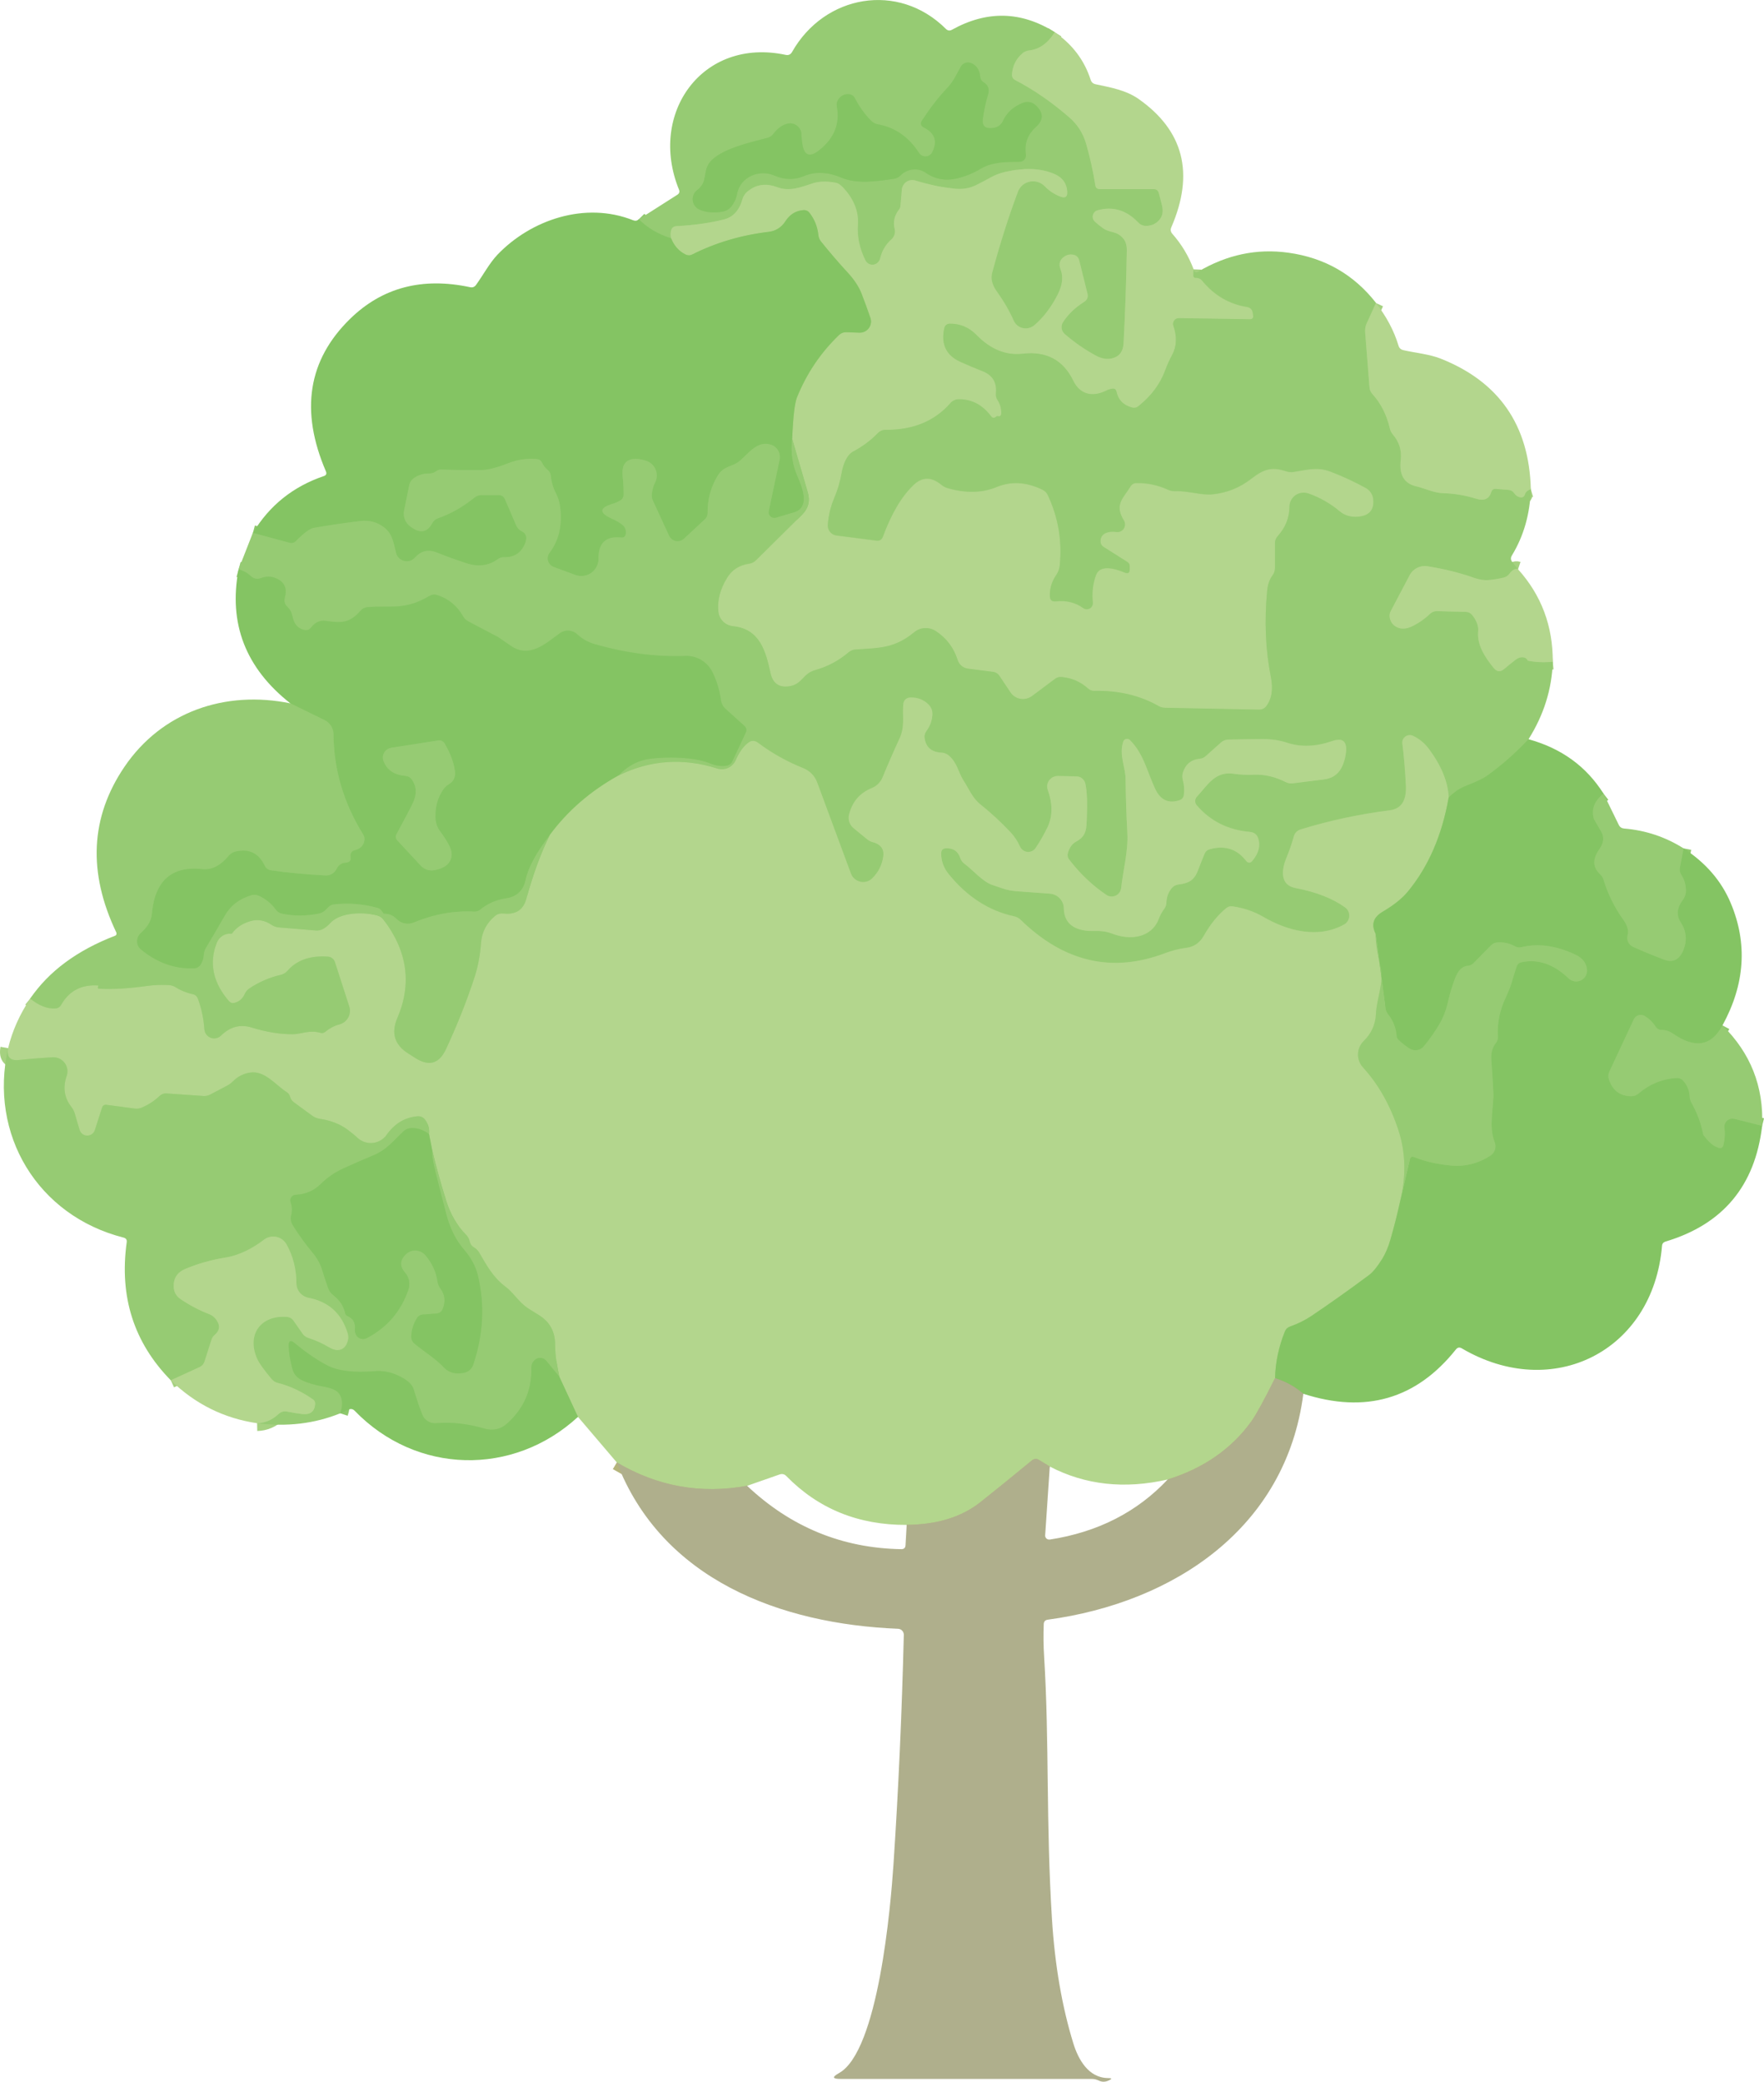 <?xml version="1.0" encoding="UTF-8"?>
<svg id="_レイヤー_2" data-name="レイヤー 2" xmlns="http://www.w3.org/2000/svg" viewBox="0 0 227.65 268.59">
  <defs>
    <style>
      .cls-1 {
        stroke: #8ec86c;
      }

      .cls-1, .cls-2, .cls-3, .cls-4, .cls-5 {
        fill: none;
        stroke-width: 2px;
      }

      .cls-2 {
        stroke: #b4b47c;
      }

      .cls-3 {
        stroke: #9caa68;
      }

      .cls-4 {
        stroke: #9cce79;
      }

      .cls-6 {
        fill: #afaf8c;
      }

      .cls-6, .cls-7, .cls-8, .cls-9 {
        stroke-width: 0px;
      }

      .cls-7 {
        fill: #96cb73;
      }

      .cls-8 {
        fill: #84c463;
      }

      .cls-5 {
        stroke: #a5d180;
      }

      .cls-9 {
        fill: #b3d68d;
      }
    </style>
  </defs>
  <g id="_レイヤー_1-2" data-name="レイヤー 1">
    <g id="_木前" data-name="木前">
      <path class="cls-5" d="M136.12,4.16c-.89,1.41-1.98,2.19-3.29,2.34-.33.03-.62.16-.87.37-.81.69-1.26,1.58-1.35,2.69-.03.35.12.61.43.77,2.37,1.23,4.7,2.84,6.97,4.81,1.05.91,1.76,2.03,2.15,3.34.53,1.84.93,3.64,1.2,5.41.05.33.25.5.58.5h6.95c.36,0,.58.17.67.52.15.54.28,1.07.41,1.6.19.79.06,1.43-.41,1.92-.45.49-1.03.72-1.73.7-.35-.01-.68-.16-.92-.42-1.51-1.6-3.26-2.13-5.25-1.59-.46.12-.73.6-.6,1.06.04.16.13.3.24.4.32.3.67.58,1.05.85.94.67,1.78.29,2.66,1.38.29.37.43.88.42,1.53-.08,4.23-.22,8.2-.42,11.92-.05,1.09-.55,1.74-1.49,1.97-.65.16-1.36.04-2.11-.37-1.39-.75-2.71-1.67-3.98-2.76-.46-.39-.56-1.05-.23-1.55.66-1.02,1.57-1.89,2.72-2.61.39-.25.54-.61.43-1.06l-1.07-4.31c-.09-.38-.4-.66-.79-.72-.39-.06-.72,0-1.01.17-.69.41-.89.98-.6,1.73.37.94.25,2.01-.36,3.22-.83,1.64-1.84,2.97-3.02,3.98-.72.61-1.79.54-2.41-.18-.11-.12-.2-.26-.26-.41-.57-1.28-1.31-2.55-2.22-3.82-.57-.81-.76-1.58-.57-2.32,1.01-3.77,2.12-7.27,3.33-10.48.4-1.08,1.61-1.63,2.69-1.22.29.11.55.28.77.5.59.61,1.29,1.07,2.09,1.36.57.2.84,0,.82-.6-.05-1.11-.61-1.9-1.7-2.36-1.73-.73-3.83-.82-6.3-.25-.67.15-1.3.39-1.89.72-.63.35-1.26.69-1.9,1-.85.41-1.78.56-2.79.44-1.77-.21-3.45-.56-5.03-1.05-.71-.22-1.46.18-1.68.88-.03.09-.05.18-.05.28l-.19,2.13c-.01.16-.07.31-.17.44-.61.79-.8,1.63-.57,2.52.12.49-.04,1-.41,1.33-.75.67-1.24,1.5-1.48,2.51-.13.54-.67.88-1.22.75-.29-.07-.53-.26-.66-.52-.76-1.53-1.09-3.06-.98-4.59.13-1.82-.59-3.51-2.16-5.08-.22-.22-.48-.35-.79-.4-1.14-.17-2.09-.14-2.86.11-1.54.51-3,1.11-4.62.5-1.46-.55-2.75-.35-3.86.6-.3.25-.52.58-.62.96-.4,1.43-1.21,2.31-2.44,2.62-1.69.43-3.71.72-6.06.85-.35.02-.58.19-.69.52-.11.33-.12.68,0,1.06" vector-effect="non-scaling-stroke"/>
      <path class="cls-1" d="M86.61,30.75c-1.69-.53-3.08-1.35-4.17-2.46" vector-effect="non-scaling-stroke"/>
      <path class="cls-5" d="M154.04,34.75l-.03.81c0,.2.09.3.3.31.11,0,.23.01.34.04.19.05.35.15.48.31,1.56,1.9,3.48,3.03,5.77,3.4.45.07.71.34.78.79l.04.32c.05.33-.1.5-.43.49l-9.15-.14c-.41,0-.74.32-.75.73,0,.09.01.17.04.25.49,1.41.43,2.66-.16,3.76-.34.62-.64,1.28-.89,1.97-.66,1.79-1.81,3.33-3.46,4.64-.25.21-.54.26-.86.17-1.09-.3-1.74-.97-1.97-2.02-.07-.33-.28-.46-.61-.39-.27.05-.54.14-.79.27-1.72.83-3.32.48-4.19-1.32-1.3-2.67-3.47-3.82-6.51-3.47-2.15.25-4.14-.55-5.97-2.42-.97-.99-2.13-1.48-3.47-1.46-.33,0-.61.23-.68.55-.47,2.08.23,3.54,2.1,4.38.92.41,1.88.82,2.88,1.21,1.26.51,1.82,1.46,1.68,2.85-.03.33.04.63.23.9.33.5.48,1.07.45,1.72-.01.27-.15.38-.42.32-.09-.02-.17,0-.24.07-.24.21-.46.19-.65-.06-1.11-1.47-2.49-2.2-4.16-2.19-.41,0-.81.18-1.08.49-2.03,2.33-4.81,3.48-8.36,3.46-.4,0-.74.14-1.02.43-.91.93-1.96,1.72-3.15,2.35-.75.4-1.27,1.37-1.54,2.9-.19,1.07-.5,2.1-.93,3.11-.46,1.1-.74,2.25-.83,3.46-.04.69.45,1.29,1.12,1.37l5.13.66c.43.06.72-.12.87-.53,1.09-2.95,2.39-5.15,3.92-6.62,1.13-1.1,2.35-1.11,3.64-.03.25.2.53.34.84.43,2.33.65,4.41.6,6.24-.15,1.9-.79,3.88-.67,5.95.34.3.14.54.39.68.69,1.35,2.87,1.87,5.91,1.54,9.12-.05.42-.19.8-.42,1.15-.61.89-.89,1.81-.85,2.78.02.5.28.72.78.66,1.34-.15,2.52.14,3.53.87.35.25.84.17,1.09-.18.11-.15.16-.34.14-.53-.13-1.24,0-2.41.4-3.52.39-1.09,1.64-1.21,3.73-.35.42.17.63.03.63-.42v-.42c0-.21-.11-.41-.29-.52l-3.05-1.93c-.28-.17-.42-.43-.43-.76,0-.29.09-.54.26-.76.19-.22.49-.36.9-.43.29-.05.59-.06.88,0,.54.08,1.03-.29,1.11-.83.03-.23-.01-.46-.13-.65-1.27-2.06-.09-2.86.86-4.4.17-.28.43-.42.76-.43,1.41-.03,2.76.26,4.06.85.3.14.61.2.94.19,1.73-.05,3.36.56,4.82.41,1.87-.19,3.53-.86,4.99-2,1.62-1.26,2.64-1.59,4.52-.97.31.1.63.13.96.08,1.72-.27,3.07-.69,4.78-.03,1.63.63,3.14,1.33,4.54,2.11.53.29.88.82.95,1.42.15,1.41-.51,2.17-1.98,2.29-.93.07-1.71-.16-2.35-.7-1.22-1.02-2.57-1.79-4.04-2.3-.95-.34-2,.16-2.34,1.12-.07.19-.1.39-.1.58-.01,1.43-.52,2.7-1.51,3.79-.24.26-.36.57-.36.93v3.19c0,.35-.11.67-.32.96-.39.53-.62,1.2-.69,2-.37,3.92-.21,7.6.47,11.04.33,1.63.13,2.91-.6,3.85-.22.28-.56.44-.92.43l-12.13-.24c-.29,0-.57-.08-.82-.22-2.43-1.38-5.2-2.03-8.29-1.96-.32,0-.6-.1-.83-.31-.97-.88-2.11-1.37-3.42-1.48-.31-.03-.59.05-.84.24l-2.97,2.22c-.86.64-2.07.47-2.72-.39-.02-.03-.04-.05-.05-.08l-1.43-2.14c-.19-.29-.5-.48-.85-.52l-3.21-.41c-.62-.08-1.14-.51-1.33-1.11-.51-1.6-1.45-2.85-2.84-3.75-.86-.55-1.98-.49-2.77.16-2.54,2.09-4.46,2.02-7.59,2.23-.33.03-.63.15-.88.36-1.26,1.08-2.69,1.84-4.29,2.29-1.66.45-1.64,1.86-3.42,2.1-1.29.17-2.07-.4-2.36-1.7-.61-2.81-1.37-5.71-4.84-6.06-1-.1-1.79-.88-1.89-1.87-.16-1.45.22-2.92,1.14-4.4.63-1.02,1.57-1.62,2.82-1.8.35-.05.65-.2.9-.45l5.94-5.88c.81-.81,1.06-1.76.74-2.86l-2.02-6.92" vector-effect="non-scaling-stroke"/>
      <path class="cls-4" d="M102.23,56.63c.12-2.85.33-4.64.62-5.36,1.25-3.09,3.06-5.78,5.45-8.07.25-.23.55-.35.89-.34l1.73.06c.79.03,1.46-.59,1.49-1.38,0-.18-.02-.35-.08-.52-.37-1.08-.75-2.12-1.14-3.13-.35-.89-.94-1.8-1.79-2.72-1.19-1.29-2.33-2.62-3.43-3.99-.21-.26-.33-.55-.36-.88-.11-1.05-.49-1.99-1.13-2.83-.21-.27-.48-.39-.83-.36-.97.08-1.74.57-2.31,1.46-.47.75-1.25,1.24-2.12,1.34-3.55.42-6.84,1.39-9.88,2.92-.3.15-.6.14-.9-.01-.84-.43-1.45-1.12-1.83-2.07" vector-effect="non-scaling-stroke"/>
      <path class="cls-1" d="M102.23,56.63c-.21,1.73.03,3.37.72,4.91.65,1.45.9,2.55.75,3.29-.14.66-.53,1.09-1.18,1.28l-2.39.71c-.39.11-.79-.11-.91-.49-.04-.12-.04-.25-.01-.37l1.4-6.63c.18-.85-.32-1.7-1.16-1.95-1.72-.52-2.82,1.11-3.97,2.09-.99.84-2.07.58-2.89,1.97-.87,1.45-1.29,3.03-1.27,4.74,0,.33-.11.6-.35.83l-2.71,2.52c-.49.45-1.25.42-1.7-.07-.09-.09-.16-.2-.21-.31l-2.1-4.56c-.13-.28-.17-.57-.13-.87.08-.59.22-1.07.41-1.43.51-.97.14-2.18-.83-2.69-.1-.05-.2-.1-.31-.13-1.33-.43-2.25-.31-2.76.36-.27.35-.36,1-.25,1.93.07.67.11,1.35.1,2.04,0,.37-.16.64-.48.82-.28.16-.57.29-.87.38-1.83.53-1.86,1.19-.11,1.96.43.19.83.42,1.2.69.24.18.4.37.47.57.09.23.11.47.07.7-.06.34-.26.49-.6.45-1.97-.21-2.94.7-2.92,2.73,0,1.23-.98,2.23-2.21,2.23-.26,0-.53-.04-.77-.13l-2.8-1.03c-.62-.22-.94-.91-.71-1.52.04-.11.1-.22.17-.32,1.17-1.53,1.63-3.43,1.39-5.7-.07-.72-.26-1.38-.57-1.98-.36-.69-.58-1.44-.66-2.25-.03-.32-.18-.58-.43-.78-.29-.23-.52-.53-.7-.9-.14-.29-.37-.45-.69-.48-1.25-.11-2.49.08-3.71.56-1.47.58-2.65.87-3.54.87-1.76.01-3.46-.01-5.1-.07-.21,0-.43.07-.65.24-.26.19-.55.28-.87.27-.79-.01-1.48.21-2.07.67-.27.21-.43.48-.5.81l-.67,3.29c-.15.74.12,1.51.71,1.99,1.27,1.02,2.25.9,2.92-.35.17-.31.42-.53.75-.64,1.63-.57,3.2-1.45,4.69-2.66.27-.22.58-.33.93-.33h2.2c.39,0,.66.18.81.53l1.46,3.39c.14.33.37.58.7.74.64.31.77.88.39,1.71-.51,1.14-1.41,1.69-2.68,1.65-.29,0-.54.07-.77.24-1.18.87-2.55,1.04-4.1.53-1.34-.44-2.61-.9-3.81-1.38-1.09-.43-2.02-.21-2.8.66-.52.59-1.42.64-2,.12-.21-.19-.37-.44-.44-.72-.33-1.29-.44-2.42-1.51-3.27-.89-.71-1.95-.99-3.18-.84-1.96.24-3.93.53-5.9.87-.53.09-1.3.66-2.31,1.69-.23.25-.52.33-.85.24l-4.73-1.28" vector-effect="non-scaling-stroke"/>
      <path class="cls-5" d="M177.57,39.1l-1.19,2.61c-.17.37-.23.77-.2,1.18l.56,7.1c.03.32.16.62.38.86,1.09,1.19,1.84,2.68,2.25,4.45.07.29.2.55.4.78.81.95,1.15,2.05,1,3.3-.22,1.87.43,2.99,1.96,3.36,1.25.29,2.31.87,3.59.9,1.36.03,2.77.27,4.23.72.99.3,1.63.01,1.9-.86.09-.31.3-.45.62-.42l1.61.13c.32.03.57.17.74.44.21.3.47.47.79.52.31.04.5-.09.59-.39.09-.31.35-.53.76-.65" vector-effect="non-scaling-stroke"/>
      <path class="cls-5" d="M195.91,73.45c-.36-.12-.73.07-1.11.57-.2.27-.46.44-.78.51-.62.15-1.25.25-1.88.31-.57.05-1.2-.04-1.89-.28-1.83-.65-3.84-1.15-6.03-1.5-.93-.15-1.85.31-2.29,1.14l-2.44,4.63c-.17.31-.2.64-.11.99.16.58.51.97,1.06,1.17.55.21,1.19.13,1.92-.24.81-.41,1.55-.93,2.2-1.56.25-.23.54-.35.88-.34l3.74.1c.33,0,.59.14.8.39.59.73.85,1.44.78,2.14-.16,1.76.91,3.35,1.99,4.69.43.53.89.57,1.4.12.41-.35.88-.73,1.41-1.14.27-.21.52-.32.76-.34.42-.04.7.1.84.43,1.03.21,2.11.25,3.23.14" vector-effect="non-scaling-stroke"/>
      <path class="cls-1" d="M197.26,95.38c-1.59,1.71-3.36,3.27-5.3,4.68-.49.36-1.34.77-2.55,1.24-.99.38-1.81.9-2.45,1.57" vector-effect="non-scaling-stroke"/>
      <path class="cls-5" d="M186.96,102.87c-.09-1.98-.93-4.04-2.5-6.18-.57-.79-1.28-1.38-2.12-1.77-.48-.22-1.05-.02-1.28.46-.08.16-.1.34-.08.52.21,1.74.37,3.56.46,5.46.09,1.92-.6,2.98-2.06,3.17-4.05.52-7.9,1.35-11.54,2.48-.43.13-.76.47-.87.9-.25.93-.59,1.89-1,2.88-.29.71-.42,1.36-.4,1.96.05,1.01.6,1.62,1.65,1.82,2.64.5,4.76,1.33,6.37,2.49.59.42.72,1.24.3,1.83-.11.16-.26.29-.43.38-3.36,1.87-7.31.83-10.45-1-1.17-.68-2.48-1.13-3.93-1.34-.31-.05-.58.03-.82.22-1.11.91-2.08,2.11-2.91,3.59-.51.89-1.25,1.41-2.24,1.54-.97.13-1.89.36-2.75.69-6.82,2.59-13.04,1.16-18.65-4.31-.24-.23-.52-.38-.85-.45-3.27-.71-6.08-2.54-8.45-5.47-.62-.77-.94-1.65-.95-2.62,0-.45.22-.68.68-.69.91-.01,1.5.4,1.78,1.24.1.31.28.57.55.76,1.08.8,2.38,2.35,3.62,2.74.4.13.81.27,1.23.42.59.21,1.2.33,1.85.38,1.46.11,2.91.21,4.34.32,1,.08,1.77.9,1.78,1.9.04,2.32,1.91,2.96,3.87,2.91.93-.03,1.69.08,2.28.31,2.45.98,5.21.56,6.12-1.91.16-.43.38-.83.66-1.21.2-.27.3-.56.31-.89.03-.71.27-1.33.72-1.86.22-.25.49-.39.82-.43,1.32-.17,2.03-.5,2.54-1.84.27-.7.54-1.4.83-2.1.13-.32.35-.52.68-.61,1.93-.54,3.49-.05,4.68,1.47.27.35.55.36.84,0,.8-.97,1.05-1.93.74-2.86-.17-.52-.53-.8-1.08-.85-2.81-.24-5.1-1.39-6.86-3.44-.27-.33-.26-.8.03-1.11,1.33-1.41,2.3-3.29,4.68-2.96.89.13,1.79.17,2.71.13,1.33-.06,2.68.26,4.07.95.29.15.6.2.92.16l4-.5c1.19-.14,2-.77,2.45-1.88.22-.55.36-1.11.41-1.7.12-1.36-.47-1.82-1.77-1.37-2.11.73-4.05.81-5.83.22-.97-.32-2.01-.48-3.14-.47-1.43,0-2.91.03-4.43.06-.37,0-.69.13-.97.38l-1.96,1.75c-.23.21-.49.32-.8.35-1.09.11-1.81.7-2.15,1.77-.1.32-.1.64-.01.97.17.62.22,1.26.13,1.91-.04.35-.23.58-.56.69-1.41.47-2.45-.01-3.13-1.44-1.04-2.21-1.49-4.55-3.27-6.32-.2-.2-.53-.2-.74,0-.06.06-.1.12-.12.2-.57,1.7.28,3.29.3,4.77.03,2.34.1,4.68.23,7.02.12,2.42-.54,4.71-.8,7.11-.08.67-.69,1.16-1.36,1.08-.2-.02-.38-.09-.55-.2-1.8-1.22-3.4-2.74-4.79-4.55-.21-.27-.26-.56-.17-.89.21-.69.56-1.17,1.06-1.44,1.39-.72,1.32-1.74,1.38-3.07.08-1.97.02-3.43-.19-4.4-.12-.54-.59-.93-1.15-.94l-2.41-.05c-.75,0-1.36.59-1.37,1.33,0,.16.02.32.08.46.64,1.81.63,3.4-.02,4.79-.45.93-.96,1.83-1.55,2.71-.35.53-1.07.67-1.6.31-.18-.12-.32-.28-.4-.47-.32-.71-.74-1.35-1.27-1.91-1.25-1.32-2.54-2.51-3.86-3.56-1.05-.84-1.47-1.99-2.19-3.1-.64-.98-.8-2.32-1.92-3.23-.26-.21-.56-.32-.9-.34-1.29-.07-2.02-.69-2.19-1.88-.05-.33.03-.64.23-.91.47-.63.72-1.32.77-2.05.05-.6-.16-1.1-.62-1.5-.58-.51-1.28-.77-2.1-.78-.65,0-1,.33-1.04.98-.1,1.6.23,2.79-.47,4.31-.77,1.66-1.5,3.34-2.2,5.04-.26.61-.75,1.1-1.36,1.35-1.57.63-2.55,1.78-2.96,3.44-.15.64.07,1.31.58,1.73l1.76,1.44c.23.19.49.32.78.39.36.09.67.25.92.5.33.31.45.75.38,1.32-.15,1.08-.61,2.02-1.4,2.81-.65.66-1.71.67-2.38.02-.18-.17-.31-.38-.4-.62l-4.35-11.74c-.31-.85-.97-1.53-1.82-1.86-2.07-.83-4.01-1.91-5.81-3.26-.44-.32-.87-.32-1.3,0-.61.47-1.14,1.22-1.58,2.23-.4.91-1.42,1.38-2.37,1.08-4.45-1.41-8.72-1.1-12.79.92" vector-effect="non-scaling-stroke"/>
      <path class="cls-1" d="M79.79,100.08c1.2-1.26,2.58-1.99,4.13-2.18,2.02-.26,5.6-.28,7.75.61.67.27,1.34.37,2.02.3.36-.04.67-.26.82-.58l1.73-3.7c.15-.33.09-.62-.18-.87l-2.46-2.22c-.3-.28-.5-.66-.56-1.07-.19-1.39-.58-2.64-1.15-3.74-.66-1.26-1.99-2.04-3.42-1.99-3.83.14-7.75-.37-11.76-1.54-.84-.24-1.58-.66-2.21-1.25-.61-.58-1.55-.64-2.24-.15-1.85,1.34-3.92,3.31-6.36,1.62-1.06-.73-1.61-1.1-1.65-1.13-1.21-.63-2.48-1.3-3.82-2.01-.29-.16-.52-.38-.68-.67-.77-1.35-1.88-2.26-3.34-2.73-.34-.11-.66-.07-.97.11-3.26,1.92-4.88,1.19-8.05,1.46-.33.03-.6.17-.82.42-1.45,1.62-2.37,1.65-4.52,1.35-.75-.11-1.39.18-1.92.87-.21.26-.47.36-.8.31-.37-.06-.69-.22-.96-.48-.79-.76-.44-1.73-1.25-2.48-.38-.35-.5-.77-.36-1.26.33-1.21-.08-2.04-1.21-2.49-.59-.24-1.2-.24-1.85,0-.51.19-.97.1-1.37-.28-.41-.39-.92-.67-1.54-.84" vector-effect="non-scaling-stroke"/>
      <path class="cls-1" d="M206.94,102.4c-1.19.93-1.6,2.02-1.24,3.28,0,.02.31.55.92,1.58.43.73.36,1.49-.21,2.29-.9,1.27-.88,2.34.07,3.23.22.2.37.44.46.73.57,1.87,1.42,3.58,2.55,5.15.53.74.72,1.41.56,2-.17.61.14,1.26.72,1.52,1.28.57,2.6,1.11,3.96,1.63,1.17.45,2.02.02,2.53-1.27.49-1.24.37-2.42-.36-3.54-.59-.91-.49-1.89.3-2.93.26-.35.39-.78.38-1.21-.03-.76-.23-1.42-.6-1.98-.18-.27-.25-.6-.19-.91l.48-2.51" vector-effect="non-scaling-stroke"/>
      <path class="cls-1" d="M222.29,132.3c-1.43,2.69-3.57,3.03-6.42,1.04-.44-.31-.93-.46-1.46-.46-.3,0-.58-.15-.74-.41-.38-.59-.86-1.05-1.43-1.39-.47-.28-1.07-.12-1.34.34-.02.03-.03.06-.05.09l-3.15,6.73c-.16.34-.18.69-.06,1.05.47,1.4,1.42,2.12,2.84,2.15.39,0,.72-.12,1.01-.37,1.4-1.2,3.01-1.86,4.84-1.98.37-.03.67.1.91.37.5.57.77,1.22.81,1.96.01.33.1.64.27.93.71,1.26,1.2,2.58,1.47,3.96.01.07.04.14.09.2.67.89,1.3,1.41,1.89,1.58.35.1.57-.03.65-.38.18-.77.22-1.5.12-2.19-.08-.57.31-1.1.89-1.18.13-.02.27-.01.4.02l3.58.9" vector-effect="non-scaling-stroke"/>
      <path class="cls-3" d="M168.2,179.83c-1.06-.92-2.28-1.59-3.65-2.02" vector-effect="non-scaling-stroke"/>
      <path class="cls-1" d="M180.68,155.05l1.26-5.46c.08-.32.27-.42.57-.29,1.37.55,2.93.91,4.69,1.08,1.81.18,3.52-.24,5.13-1.26.58-.38.82-1.11.56-1.76-.82-2.07-.07-4.66-.17-6.47-.07-1.42-.16-2.8-.26-4.14-.06-.89.13-1.61.58-2.16.19-.23.28-.51.26-.81-.09-1.74.24-3.42,1.01-5.05.37-.79.63-1.44.78-1.96.19-.67.4-1.35.63-2.04.1-.32.32-.51.65-.58,2.12-.45,4.14.25,6.07,2.09.55.54,1.44.52,1.98-.03.28-.29.42-.69.39-1.09-.07-.87-.58-1.52-1.54-1.97-2.47-1.15-4.78-1.47-6.93-.94-.29.07-.57.03-.84-.12-.65-.37-1.38-.54-2.21-.5-.34.01-.63.14-.87.38l-2.27,2.31c-.19.19-.45.31-.73.33-.71.05-1.26.6-1.65,1.65-.37.97-.67,1.97-.9,2.99-.25,1.1-.62,2.06-1.1,2.87-.6,1.02-1.28,1.98-2.03,2.89-.45.55-1.25.66-1.84.27-.52-.33-1-.71-1.44-1.14-.13-.13-.21-.28-.22-.47-.08-1.04-.44-1.96-1.07-2.76-.21-.25-.33-.54-.37-.86l-1.27-9.57" vector-effect="non-scaling-stroke"/>
      <path class="cls-4" d="M186.96,102.87c-.85,4.88-2.61,8.93-5.26,12.15-.75.91-1.83,1.77-3.24,2.6-1.2.71-1.54,1.61-.93,2.86" vector-effect="non-scaling-stroke"/>
      <path class="cls-5" d="M177.53,120.48c-.03.94.18,2.37.63,4.28.48,2.05-.5,4.02-.59,6.09-.06,1.34-.59,2.5-1.58,3.47-.94.92-.98,2.42-.1,3.39,2,2.19,3.52,4.88,4.57,8.07.95,2.88,1.03,5.97.22,9.27" vector-effect="non-scaling-stroke"/>
      <path class="cls-4" d="M180.68,155.05c-.35,1.62-.77,3.26-1.25,4.92-.27.94-.62,1.76-1.05,2.46-.63,1.01-1.2,1.71-1.71,2.09-2.54,1.89-5.02,3.65-7.44,5.28-.83.55-1.73,1-2.71,1.34-.33.11-.57.33-.7.65-.8,1.99-1.22,3.99-1.27,6.02" vector-effect="non-scaling-stroke"/>
      <path class="cls-2" d="M164.55,177.81c-1.42,2.85-2.43,4.69-3.03,5.54-2.57,3.58-6.18,6.09-10.83,7.54" vector-effect="non-scaling-stroke"/>
      <path class="cls-2" d="M135.48,189.22l-1.43-.87c-.27-.16-.61-.13-.86.07-2.6,2.14-4.83,3.95-6.69,5.42-2.42,1.91-5.58,2.88-9.49,2.91" vector-effect="non-scaling-stroke"/>
      <path class="cls-2" d="M96.41,191.71c-5.95,1.09-11.56.09-16.81-3.02" vector-effect="non-scaling-stroke"/>
      <path class="cls-4" d="M74.59,182.81l-2.41-5.19" vector-effect="non-scaling-stroke"/>
      <path class="cls-5" d="M72.18,177.62c-.27-1.48-.53-2.45-.54-4.17-.01-1.65-.7-2.9-2.06-3.75-.45-.28-.9-.56-1.36-.85-1.26-.79-1.86-1.99-3.03-2.87-1.54-1.15-2.42-2.76-3.35-4.37-.17-.28-.39-.5-.67-.66-.3-.17-.48-.43-.55-.76-.07-.33-.22-.61-.45-.85-1.17-1.19-2.02-2.63-2.55-4.3-.69-2.17-1.3-4.37-1.83-6.58" vector-effect="non-scaling-stroke"/>
      <path class="cls-4" d="M55.79,148.46l-.42-2.13" vector-effect="non-scaling-stroke"/>
      <path class="cls-5" d="M55.37,146.33c.07-.7-.1-1.32-.52-1.87-.25-.32-.57-.46-.97-.43-1.61.13-2.95.93-4,2.41-.81,1.12-2.38,1.38-3.5.56-.08-.06-.15-.12-.23-.18-.43-.4-.89-.77-1.37-1.12-.95-.69-2.13-1.14-3.54-1.35-.34-.05-.65-.18-.94-.39l-2.36-1.73c-.26-.19-.43-.43-.51-.74-.07-.25-.21-.44-.42-.57-1.46-.93-2.86-2.86-4.8-2.52-.82.14-1.54.51-2.15,1.12-.23.23-.5.43-.79.58l-2.15,1.13c-.27.14-.56.2-.87.18l-4.77-.33c-.34-.02-.64.09-.89.33-.65.62-1.4,1.11-2.25,1.48-.31.14-.64.19-.97.14l-3.61-.48c-.3-.04-.5.08-.59.37l-.93,2.89c-.17.54-.75.84-1.3.66-.33-.11-.58-.37-.67-.69l-.62-2.1c-.09-.32-.24-.61-.45-.87-.91-1.18-1.11-2.51-.6-3.98.33-.94-.16-1.98-1.1-2.31-.23-.08-.47-.11-.71-.1-1.39.07-2.85.19-4.36.35-1.13.12-1.59-.39-1.38-1.53" vector-effect="non-scaling-stroke"/>
      <path class="cls-5" d="M3.9,128.84c1.14.92,2.22,1.34,3.25,1.27.33-.02.58-.18.75-.47,1.02-1.8,2.61-2.63,4.76-2.49.05,0,.06.03.02.08-.05.06-.06.15-.04.26.01.05.04.07.09.07,1.79.11,3.92-.02,6.4-.37.83-.11,1.72-.14,2.67-.09.32.02.63.12.91.3.64.41,1.36.7,2.15.87.34.07.57.27.69.6.45,1.23.73,2.54.83,3.94.05.69.65,1.22,1.35,1.17.3-.02.58-.15.79-.36,1.18-1.15,2.49-1.5,3.94-1.05,1.91.59,3.69.88,5.34.87,1.06,0,2.17-.6,3.56-.18.22.07.42.03.6-.12.59-.48,1.19-.8,1.82-.96.98-.24,1.57-1.23,1.33-2.21-.01-.04-.02-.08-.04-.12l-1.85-5.73c-.13-.39-.48-.66-.89-.69-2.29-.16-4.03.45-5.22,1.82-.23.27-.53.45-.88.53-1.44.33-2.78.91-4.03,1.74-.28.19-.49.43-.62.74-.27.61-.72.99-1.35,1.14-.27.06-.49-.01-.67-.22-2.07-2.38-2.6-4.89-1.6-7.53.3-.78,1.08-1.27,1.9-1.17.03,0,.06-.01.08-.04.53-.75,1.33-1.29,2.4-1.6.92-.27,1.83-.11,2.73.5.27.18.59.29.92.32,1.63.13,3.22.26,4.77.39.32.03.63-.04.92-.19.33-.18.63-.42.89-.71,1.34-1.51,4.4-1.49,6.11-1.04.33.09.59.26.8.53,3.1,4.05,3.7,8.28,1.8,12.71-.83,1.94-.36,3.47,1.43,4.59.45.28.76.48.93.59,1.74,1.09,3.04.71,3.91-1.15,1.4-3.01,2.6-6,3.59-8.99.51-1.49.82-3.05.93-4.67.11-1.47.73-2.65,1.84-3.56.29-.24.66-.34,1.03-.3,1.59.18,2.58-.44,2.97-1.85.91-3.31,1.93-6.06,3.04-8.26" vector-effect="non-scaling-stroke"/>
      <path class="cls-4" d="M79.79,100.08c-3.6,2-6.55,4.56-8.84,7.67" vector-effect="non-scaling-stroke"/>
      <path class="cls-1" d="M70.95,107.75c-1.74,2.27-2.78,4.19-3.11,5.76-.3,1.4-1.15,2.2-2.54,2.4-1.27.19-2.37.67-3.3,1.44-.24.2-.52.29-.84.27-2.58-.14-5.17.33-7.77,1.41-.75.31-1.63.14-2.2-.45-.45-.47-.98-.69-1.59-.68-.05,0-.09-.02-.12-.06l-.25-.34c-.13-.18-.3-.3-.51-.36-1.84-.51-3.71-.66-5.61-.45-.28.03-.52.15-.72.35l-.37.37c-.25.25-.55.4-.89.47-1.67.33-3.26.33-4.77,0-.31-.07-.56-.23-.75-.49-.59-.81-1.33-1.41-2.22-1.82-.31-.13-.62-.15-.94-.06-1.54.45-2.68,1.32-3.43,2.63-.77,1.34-1.58,2.72-2.42,4.13-.18.3-.28.63-.3.98-.03.47-.17.89-.44,1.27-.19.26-.44.4-.75.42-2.49.13-4.8-.68-6.93-2.43-.59-.48-.67-1.35-.19-1.94.04-.05.08-.09.12-.13.69-.64,1.4-1.45,1.48-2.47.37-4.33,2.55-6.27,6.53-5.84,1.43.15,2.53-.69,3.4-1.73.23-.27.55-.46.89-.54,1.72-.4,2.97.2,3.75,1.81.17.36.45.57.84.62,1.93.29,4.24.51,6.95.66.7.04,1.22-.28,1.55-.95.21-.4.61-.67,1.05-.69.54-.03.77-.27.69-.71-.08-.5.12-.81.61-.93.61-.15,1-.52,1.15-1.09.09-.32.05-.62-.13-.91-2.52-4.06-3.8-8.37-3.83-12.94-.01-.77-.46-1.48-1.15-1.82l-4.42-2.16" vector-effect="non-scaling-stroke"/>
      <path class="cls-1" d="M55.37,146.33c-.74-.56-1.52-.82-2.33-.78-.36.02-.67.15-.94.39-1.39,1.27-2.13,2.4-4.02,3.17-1.27.53-2.53,1.08-3.78,1.65-1.12.52-2.08,1.18-2.88,1.98-.89.89-1.98,1.36-3.27,1.42-.39.01-.7.35-.68.74,0,.07.02.15.04.22.19.55.22,1.11.07,1.68-.11.44-.04.86.19,1.25.77,1.25,1.65,2.46,2.64,3.65.55.67.95,1.41,1.19,2.21.23.76.48,1.53.76,2.3.13.36.35.66.66.9.83.64,1.33,1.4,1.5,2.29.03.2.14.34.33.41.74.31,1.06.9.95,1.75-.07.59.34,1.12.92,1.2.22.03.43-.01.63-.12,2.6-1.36,4.38-3.44,5.35-6.23.27-.76.1-1.61-.43-2.21-.71-.81-.68-1.59.08-2.35.68-.68,1.78-.68,2.46,0,.03.03.07.07.1.11.86,1.01,1.38,2.15,1.56,3.4.05.33.17.62.36.88.61.81.7,1.7.29,2.67-.15.35-.42.54-.8.57l-1.76.13c-.3.02-.58.18-.74.44-.47.75-.72,1.56-.75,2.41,0,.33.14.65.39.87,1.3,1.09,2.68,1.89,3.86,3.13.63.66,1.48.88,2.57.66.55-.11,1-.51,1.18-1.04,1.31-3.9,1.51-7.75.59-11.56-.29-1.16-.88-2.26-1.79-3.3-1.03-1.19-1.8-2.72-2.29-4.61-.51-1.97-.97-3.75-1.37-5.36-.36-1.41-.5-2.34-.42-2.79" vector-effect="non-scaling-stroke"/>
      <path class="cls-1" d="M72.18,177.62c-.55-.65-1.07-1.3-1.58-1.93-.23-.29-.47-.44-.72-.47-.35-.05-.66.05-.91.3-.28.27-.41.61-.4,1.01.08,2.78-.94,5.14-3.05,7.08-.88.81-1.89,1.04-3.03.71-2.13-.63-4.2-.86-6.21-.69-.77.06-1.49-.38-1.78-1.1-.35-.86-.72-1.95-1.11-3.26-.2-.69-.91-1.31-2.14-1.85-.93-.42-1.91-.59-2.93-.5-2.66.21-4.68-.03-6.05-.73-1.34-.69-2.75-1.66-4.24-2.89-.53-.45-.78-.32-.77.37.03.9.19,1.88.48,2.95.19.68.61,1.17,1.25,1.47.73.35,1.66.62,2.79.82,1.03.18,1.69.48,1.99.91.45.63.5,1.48.15,2.53" vector-effect="non-scaling-stroke"/>
      <path class="cls-5" d="M33.18,183.63c1.01-.02,1.93-.41,2.75-1.17.32-.3.69-.41,1.12-.33.65.13,1.28.23,1.91.31,1.05.13,1.62-.28,1.71-1.25.03-.28-.07-.5-.3-.65-1.47-1.02-2.97-1.72-4.5-2.1-.33-.08-.6-.25-.82-.51-1.01-1.2-1.64-2.09-1.89-2.67-1.35-3.12.53-5.6,3.86-5.35.37.03.65.19.86.49l1.15,1.65c.19.29.46.48.79.58.9.29,1.75.67,2.56,1.15.48.28.87.42,1.18.41.71-.03,1.16-.47,1.35-1.33.05-.27.04-.55-.04-.81-.76-2.56-2.45-4.1-5.08-4.61-.89-.18-1.53-.96-1.54-1.87,0-1.83-.43-3.5-1.27-5.01-.53-.95-1.73-1.29-2.67-.77-.08.05-.16.1-.24.16-1.42,1.09-3.16,2.02-5,2.31-1.81.29-3.53.78-5.15,1.46-1.04.43-1.54,1.2-1.5,2.31.02.67.32,1.21.9,1.6,1.19.8,2.41,1.44,3.64,1.91.45.17.8.47,1.05.89.43.67.32,1.28-.32,1.82-.18.16-.32.36-.39.59l-.91,2.84c-.11.33-.32.57-.64.71l-3.71,1.7" vector-effect="non-scaling-stroke"/>
      <path class="cls-1" d="M126.49,9.88c-.07-.87-.46-1.45-1.17-1.74-.49-.2-1.04-.01-1.31.44-.59,1.04-.92,1.89-1.79,2.8-1.08,1.14-2.15,2.52-3.22,4.15-.26.4-.18.71.25.93,1.41.72,1.76,1.78,1.06,3.18-.24.49-.83.68-1.32.44-.16-.08-.29-.2-.39-.35-1.34-2.07-3.1-3.29-5.29-3.68-.35-.07-.65-.23-.9-.48-.84-.85-1.53-1.82-2.08-2.89-.16-.31-.41-.48-.75-.52-.57-.06-1.04.16-1.39.67-.19.27-.25.57-.19.89.42,2.27-.35,4.16-2.31,5.69-1.2.94-1.92.66-2.15-.85-.06-.41-.1-.83-.12-1.26-.04-.8-.71-1.42-1.51-1.38-.08,0-.16.01-.25.03-.68.15-1.3.59-1.85,1.32-.2.27-.46.44-.78.52-2.07.55-6.15,1.43-7.47,3.21-.89,1.19-.18,2.46-1.58,3.52-.65.49-.78,1.41-.3,2.05.14.19.33.35.55.45.83.39,1.82.49,2.96.3.51-.09.91-.32,1.21-.7.38-.49.62-1.02.72-1.59.39-2.22,2.89-3.22,4.79-2.39,1.32.58,2.61.6,3.86.07,1.55-.66,3.32-.44,4.76.19,2.1.91,4.74.47,6.84.17.33-.05.6-.19.83-.42.86-.88,2.25-1.07,3.28-.35,1.23.85,2.61,1.08,4.15.69,1.05-.27,2.03-.67,2.92-1.21,1.49-.9,3.32-.9,5.01-.9.46,0,.83-.36.84-.82,0-.05,0-.09-.01-.14-.21-1.4.23-2.58,1.3-3.54,1.01-.91,1-1.85-.04-2.81-.44-.4-1.06-.52-1.61-.31-1.23.47-2.11,1.26-2.62,2.37-.21.45-.63.77-1.12.86-1.1.2-1.59-.19-1.46-1.17.13-1.04.36-2.08.67-3.12.21-.69.02-1.21-.57-1.58-.27-.17-.42-.42-.45-.74" vector-effect="non-scaling-stroke"/>
      <path class="cls-1" d="M53.14,100.56c.63.88.68,1.88.17,2.99-.31.66-1.02,2.01-2.13,4.06-.17.31-.13.59.11.84l3.02,3.25c.44.47,1.08.69,1.71.58,1.31-.23,2.06-.8,2.24-1.73.08-.43-.02-.93-.31-1.49-.32-.62-.7-1.21-1.13-1.77-.4-.52-.61-1.14-.63-1.86-.03-1.37.31-2.57,1.04-3.6.17-.25.4-.46.66-.62.65-.39.93-.97.82-1.74-.17-1.17-.62-2.35-1.33-3.53-.19-.33-.48-.46-.85-.4l-6.04.94c-.69.11-1.17.75-1.07,1.44.01.09.04.17.07.25.43,1.17,1.38,1.82,2.87,1.94.31.03.6.19.78.45" vector-effect="non-scaling-stroke"/>
      <path class="cls-7" d="M136.12,4.16c-.89,1.41-1.98,2.19-3.29,2.34-.33.03-.62.16-.87.37-.81.69-1.26,1.58-1.35,2.69-.03.35.12.61.43.77,2.37,1.23,4.7,2.84,6.97,4.81,1.05.91,1.76,2.03,2.15,3.34.53,1.84.93,3.64,1.2,5.41.05.33.25.5.58.5h6.95c.36,0,.58.17.67.52.15.54.28,1.07.41,1.6.19.79.06,1.43-.41,1.92-.45.49-1.03.72-1.73.7-.35-.01-.68-.16-.92-.42-1.51-1.6-3.26-2.13-5.25-1.59-.46.12-.73.6-.6,1.06.04.16.13.3.24.4.32.3.67.58,1.05.85.94.67,1.78.29,2.66,1.38.29.37.43.88.42,1.53-.08,4.23-.22,8.2-.42,11.92-.05,1.09-.55,1.74-1.49,1.97-.65.16-1.36.04-2.11-.37-1.39-.75-2.71-1.67-3.98-2.76-.46-.39-.56-1.05-.23-1.55.66-1.02,1.57-1.89,2.72-2.61.39-.25.54-.61.43-1.06l-1.07-4.31c-.09-.38-.4-.66-.79-.72-.39-.06-.72,0-1.01.17-.69.41-.89.98-.6,1.73.37.94.25,2.01-.36,3.22-.83,1.64-1.84,2.97-3.02,3.98-.72.61-1.79.54-2.41-.18-.11-.12-.2-.26-.26-.41-.57-1.28-1.31-2.55-2.22-3.82-.57-.81-.76-1.58-.57-2.32,1.01-3.77,2.12-7.27,3.33-10.48.4-1.08,1.61-1.63,2.69-1.22.29.11.55.28.77.5.59.61,1.29,1.07,2.09,1.36.57.2.84,0,.82-.6-.05-1.11-.61-1.9-1.7-2.36-1.73-.73-3.83-.82-6.3-.25-.67.15-1.3.39-1.89.72-.63.35-1.26.69-1.9,1-.85.41-1.78.56-2.79.44-1.77-.21-3.45-.56-5.03-1.05-.71-.22-1.46.18-1.68.88-.03.09-.05.18-.05.28l-.19,2.13c-.01.16-.07.31-.17.44-.61.79-.8,1.63-.57,2.52.12.49-.04,1-.41,1.33-.75.67-1.24,1.5-1.48,2.51-.13.54-.67.88-1.22.75-.29-.07-.53-.26-.66-.52-.76-1.53-1.09-3.06-.98-4.59.13-1.82-.59-3.51-2.16-5.08-.22-.22-.48-.35-.79-.4-1.14-.17-2.09-.14-2.86.11-1.54.51-3,1.11-4.62.5-1.46-.55-2.75-.35-3.86.6-.3.25-.52.58-.62.96-.4,1.43-1.21,2.31-2.44,2.62-1.69.43-3.71.72-6.06.85-.35.02-.58.19-.69.52-.11.33-.12.68,0,1.06-1.69-.53-3.08-1.35-4.17-2.46l4.96-3.16c.26-.17.33-.39.21-.67-3.99-9.83,3.02-19.67,13.77-17.38.36.08.63-.04.82-.36,4.18-7.4,13.72-9.11,19.86-2.99.23.23.49.27.78.11,4.52-2.51,8.95-2.41,13.28.32ZM126.49,9.88c-.07-.87-.46-1.45-1.17-1.74-.49-.2-1.04-.01-1.31.44-.59,1.04-.92,1.89-1.79,2.8-1.08,1.14-2.15,2.52-3.22,4.15-.26.4-.18.71.25.93,1.41.72,1.76,1.78,1.06,3.18-.24.49-.83.68-1.32.44-.16-.08-.29-.2-.39-.35-1.34-2.07-3.1-3.29-5.29-3.68-.35-.07-.65-.23-.9-.48-.84-.85-1.53-1.82-2.08-2.89-.16-.31-.41-.48-.75-.52-.57-.06-1.04.16-1.39.67-.19.27-.25.57-.19.89.42,2.27-.35,4.16-2.31,5.69-1.2.94-1.92.66-2.15-.85-.06-.41-.1-.83-.12-1.26-.04-.8-.71-1.42-1.51-1.38-.08,0-.16.01-.25.03-.68.15-1.3.59-1.85,1.32-.2.27-.46.44-.78.52-2.07.55-6.15,1.43-7.47,3.21-.89,1.19-.18,2.46-1.58,3.52-.65.49-.78,1.41-.3,2.05.14.19.33.35.55.45.83.39,1.82.49,2.96.3.51-.09.91-.32,1.21-.7.38-.49.62-1.02.72-1.59.39-2.22,2.89-3.22,4.79-2.39,1.32.58,2.61.6,3.86.07,1.55-.66,3.32-.44,4.76.19,2.1.91,4.74.47,6.84.17.33-.05.6-.19.83-.42.86-.88,2.25-1.07,3.28-.35,1.23.85,2.61,1.08,4.15.69,1.05-.27,2.03-.67,2.92-1.21,1.49-.9,3.32-.9,5.01-.9.46,0,.83-.36.84-.82,0-.05,0-.09-.01-.14-.21-1.4.23-2.58,1.3-3.54,1.01-.91,1-1.85-.04-2.81-.44-.4-1.06-.52-1.61-.31-1.23.47-2.11,1.26-2.62,2.37-.21.45-.63.77-1.12.86-1.1.2-1.59-.19-1.46-1.17.13-1.04.36-2.08.67-3.12.21-.69.02-1.21-.57-1.58-.27-.17-.42-.42-.45-.74Z"/>
      <path class="cls-9" d="M136.12,4.16c2.28,1.57,3.82,3.61,4.63,6.13.1.32.31.51.64.58,1.93.41,3.93.76,5.55,1.9,5.82,4.09,7.23,9.61,4.22,16.56-.13.3-.09.57.12.82,1.21,1.37,2.13,2.9,2.76,4.6l-.03.81c0,.2.09.3.3.31.11,0,.23.01.34.04.19.05.35.15.48.31,1.56,1.9,3.48,3.03,5.77,3.4.45.07.71.34.78.79l.04.32c.05.33-.1.5-.43.49l-9.15-.14c-.41,0-.74.32-.75.73,0,.09.01.17.04.25.49,1.41.43,2.66-.16,3.76-.34.62-.64,1.28-.89,1.97-.66,1.79-1.81,3.33-3.46,4.64-.25.21-.54.26-.86.17-1.09-.3-1.74-.97-1.97-2.02-.07-.33-.28-.46-.61-.39-.27.05-.54.14-.79.27-1.72.83-3.32.48-4.19-1.32-1.3-2.67-3.47-3.82-6.51-3.47-2.15.25-4.14-.55-5.97-2.42-.97-.99-2.13-1.48-3.47-1.46-.33,0-.61.23-.68.55-.47,2.08.23,3.54,2.1,4.38.92.41,1.88.82,2.88,1.21,1.26.51,1.82,1.46,1.68,2.85-.03.33.04.63.23.9.33.5.48,1.07.45,1.72-.01.27-.15.38-.42.32-.09-.02-.17,0-.24.07-.24.21-.46.19-.65-.06-1.11-1.47-2.49-2.2-4.16-2.19-.41,0-.81.18-1.08.49-2.03,2.33-4.81,3.48-8.36,3.46-.4,0-.74.14-1.02.43-.91.93-1.96,1.72-3.15,2.35-.75.4-1.27,1.37-1.54,2.9-.19,1.07-.5,2.1-.93,3.11-.46,1.1-.74,2.25-.83,3.46-.04.69.45,1.29,1.12,1.37l5.13.66c.43.06.72-.12.87-.53,1.09-2.95,2.39-5.15,3.92-6.62,1.13-1.1,2.35-1.11,3.64-.03.25.2.53.34.84.43,2.33.65,4.41.6,6.24-.15,1.9-.79,3.88-.67,5.95.34.3.14.54.39.68.69,1.35,2.87,1.87,5.91,1.54,9.12-.05.42-.19.8-.42,1.15-.61.89-.89,1.81-.85,2.78.02.5.28.72.78.66,1.34-.15,2.52.14,3.53.87.35.25.84.17,1.09-.18.11-.15.16-.34.14-.53-.13-1.24,0-2.41.4-3.52.39-1.09,1.64-1.21,3.73-.35.42.17.63.03.63-.42v-.42c0-.21-.11-.41-.29-.52l-3.05-1.93c-.28-.17-.42-.43-.43-.76,0-.29.09-.54.26-.76.19-.22.49-.36.9-.43.29-.05.59-.06.88,0,.54.08,1.03-.29,1.11-.83.03-.23-.01-.46-.13-.65-1.27-2.06-.09-2.86.86-4.4.17-.28.43-.42.76-.43,1.41-.03,2.76.26,4.06.85.3.14.61.2.94.19,1.73-.05,3.36.56,4.82.41,1.87-.19,3.53-.86,4.99-2,1.62-1.26,2.64-1.59,4.52-.97.31.1.63.13.96.08,1.72-.27,3.07-.69,4.78-.03,1.63.63,3.14,1.33,4.54,2.11.53.29.88.82.95,1.42.15,1.41-.51,2.17-1.98,2.29-.93.07-1.71-.16-2.35-.7-1.22-1.02-2.57-1.79-4.04-2.3-.95-.34-2,.16-2.34,1.12-.07.19-.1.39-.1.58-.01,1.43-.52,2.7-1.51,3.79-.24.26-.36.57-.36.93v3.19c0,.35-.11.67-.32.96-.39.53-.62,1.2-.69,2-.37,3.92-.21,7.6.47,11.04.33,1.63.13,2.91-.6,3.85-.22.28-.56.44-.92.43l-12.13-.24c-.29,0-.57-.08-.82-.22-2.43-1.38-5.2-2.03-8.29-1.96-.32,0-.6-.1-.83-.31-.97-.88-2.11-1.37-3.42-1.48-.31-.03-.59.05-.84.24l-2.97,2.22c-.86.64-2.07.47-2.72-.39-.02-.03-.04-.05-.05-.08l-1.43-2.14c-.19-.29-.5-.48-.85-.52l-3.21-.41c-.62-.08-1.14-.51-1.33-1.11-.51-1.6-1.45-2.85-2.84-3.75-.86-.55-1.98-.49-2.77.16-2.54,2.09-4.46,2.02-7.59,2.23-.33.03-.63.15-.88.36-1.26,1.08-2.69,1.84-4.29,2.29-1.66.45-1.64,1.86-3.42,2.1-1.29.17-2.07-.4-2.36-1.7-.61-2.81-1.37-5.71-4.84-6.06-1-.1-1.79-.88-1.89-1.87-.16-1.45.22-2.92,1.14-4.4.63-1.02,1.57-1.62,2.82-1.8.35-.05.65-.2.9-.45l5.94-5.88c.81-.81,1.06-1.76.74-2.86l-2.02-6.92c.12-2.85.33-4.64.62-5.36,1.25-3.09,3.06-5.78,5.45-8.07.25-.23.55-.35.89-.34l1.73.06c.79.03,1.46-.59,1.49-1.38,0-.18-.02-.35-.08-.52-.37-1.08-.75-2.12-1.14-3.13-.35-.89-.94-1.8-1.79-2.72-1.19-1.29-2.33-2.62-3.43-3.99-.21-.26-.33-.55-.36-.88-.11-1.05-.49-1.99-1.13-2.83-.21-.27-.48-.39-.83-.36-.97.08-1.74.57-2.31,1.46-.47.75-1.25,1.24-2.12,1.34-3.55.42-6.84,1.39-9.88,2.92-.3.15-.6.14-.9-.01-.84-.43-1.45-1.12-1.83-2.07-.11-.38-.1-.73,0-1.06.11-.33.34-.5.69-.52,2.35-.13,4.37-.42,6.06-.85,1.23-.31,2.04-1.19,2.44-2.62.1-.38.32-.71.62-.96,1.11-.95,2.4-1.15,3.86-.6,1.62.61,3.08,0,4.62-.5.77-.25,1.72-.28,2.86-.11.31.05.57.18.79.4,1.57,1.57,2.29,3.26,2.16,5.08-.11,1.53.22,3.06.98,4.59.26.5.87.69,1.36.43.26-.14.45-.38.52-.66.24-1.01.73-1.84,1.48-2.51.37-.33.53-.84.41-1.33-.23-.89-.04-1.73.57-2.52.1-.13.16-.28.17-.44l.19-2.13c.07-.74.72-1.28,1.45-1.21.09,0,.19.03.28.05,1.58.49,3.26.84,5.03,1.05,1.01.12,1.94-.03,2.79-.44.64-.31,1.27-.65,1.9-1,.59-.33,1.22-.57,1.89-.72,2.47-.57,4.57-.48,6.3.25,1.09.46,1.65,1.25,1.7,2.36.02.6-.25.8-.82.6-.8-.29-1.5-.75-2.09-1.36-.8-.83-2.13-.85-2.96-.05-.22.22-.4.48-.5.77-1.21,3.21-2.32,6.71-3.33,10.48-.19.74,0,1.51.57,2.32.91,1.27,1.65,2.54,2.22,3.82.38.86,1.39,1.24,2.25.85.15-.07.29-.16.42-.26,1.18-1.01,2.19-2.34,3.02-3.98.61-1.21.73-2.28.36-3.22-.29-.75-.09-1.32.6-1.73.29-.17.62-.23,1.01-.17.39.06.7.34.79.72l1.07,4.31c.11.45-.04.81-.43,1.06-1.15.72-2.06,1.59-2.72,2.61-.33.5-.23,1.16.23,1.55,1.27,1.09,2.59,2.01,3.98,2.76.75.41,1.46.53,2.11.37.94-.23,1.44-.88,1.49-1.97.2-3.72.34-7.69.42-11.92.01-.65-.13-1.16-.42-1.53-.88-1.09-1.72-.71-2.66-1.38-.38-.27-.73-.55-1.05-.85-.35-.32-.37-.87-.04-1.22.11-.12.25-.2.4-.24,1.99-.54,3.74-.01,5.25,1.59.24.26.57.41.92.42.7.02,1.28-.21,1.73-.7.47-.49.6-1.13.41-1.92-.13-.53-.26-1.06-.41-1.6-.09-.35-.31-.52-.67-.52h-6.95c-.33,0-.53-.17-.58-.5-.27-1.77-.67-3.57-1.2-5.41-.39-1.31-1.1-2.43-2.15-3.34-2.27-1.97-4.6-3.58-6.97-4.81-.31-.16-.46-.42-.43-.77.09-1.11.54-2,1.35-2.69.25-.21.54-.34.87-.37,1.31-.15,2.4-.93,3.29-2.34Z"/>
      <path class="cls-8" d="M126.94,10.62c.59.37.78.89.57,1.58-.31,1.04-.54,2.08-.67,3.12-.13.98.36,1.37,1.46,1.17.49-.09.91-.41,1.12-.86.51-1.11,1.39-1.9,2.62-2.37.55-.21,1.17-.09,1.61.31,1.04.96,1.05,1.9.04,2.81-1.07.96-1.51,2.14-1.3,3.54.07.45-.24.88-.69.95-.05,0-.09.01-.14.01-1.69,0-3.52,0-5.01.9-.89.54-1.87.94-2.92,1.21-1.54.39-2.92.16-4.15-.69-1.03-.72-2.42-.53-3.28.35-.23.23-.5.37-.83.42-2.1.3-4.74.74-6.84-.17-1.44-.63-3.21-.85-4.76-.19-1.25.53-2.54.51-3.86-.07-1.9-.83-4.4.17-4.79,2.39-.1.57-.34,1.1-.72,1.59-.3.38-.7.61-1.21.7-1.14.19-2.13.09-2.96-.3-.73-.34-1.04-1.21-.7-1.95.1-.22.26-.41.45-.55,1.4-1.06.69-2.33,1.58-3.52,1.32-1.78,5.4-2.66,7.47-3.21.32-.08.58-.25.78-.52.55-.73,1.17-1.17,1.85-1.32.78-.17,1.56.32,1.73,1.1.02.08.03.16.03.25.02.43.06.85.12,1.26.23,1.51.95,1.79,2.15.85,1.96-1.53,2.73-3.42,2.31-5.69-.06-.32,0-.62.19-.89.35-.51.82-.73,1.39-.67.34.04.59.21.75.52.55,1.07,1.24,2.04,2.08,2.89.25.25.55.41.9.48,2.19.39,3.95,1.61,5.29,3.68.3.46.91.59,1.36.3.15-.1.27-.23.35-.39.7-1.4.35-2.46-1.06-3.18-.43-.22-.51-.53-.25-.93,1.07-1.63,2.14-3.01,3.22-4.15.87-.91,1.2-1.76,1.79-2.8.27-.45.82-.64,1.31-.44.71.29,1.1.87,1.17,1.74.03.32.18.57.45.74Z"/>
      <path class="cls-8" d="M102.23,56.63c-.21,1.73.03,3.37.72,4.91.65,1.45.9,2.55.75,3.29-.14.66-.53,1.09-1.18,1.28l-2.39.71c-.39.11-.79-.11-.91-.49-.04-.12-.04-.25-.01-.37l1.4-6.63c.18-.85-.32-1.7-1.16-1.95-1.72-.52-2.82,1.11-3.97,2.09-.99.84-2.07.58-2.89,1.97-.87,1.45-1.29,3.03-1.27,4.74,0,.33-.11.6-.35.83l-2.71,2.52c-.49.45-1.25.42-1.7-.07-.09-.09-.16-.2-.21-.31l-2.1-4.56c-.13-.28-.17-.57-.13-.87.08-.59.22-1.07.41-1.43.51-.97.14-2.18-.83-2.69-.1-.05-.2-.1-.31-.13-1.33-.43-2.25-.31-2.76.36-.27.35-.36,1-.25,1.93.07.67.11,1.35.1,2.04,0,.37-.16.64-.48.82-.28.16-.57.29-.87.38-1.83.53-1.86,1.19-.11,1.96.43.19.83.42,1.2.69.24.18.4.37.47.57.09.23.11.47.07.7-.06.34-.26.49-.6.45-1.97-.21-2.94.7-2.92,2.73,0,1.23-.98,2.23-2.21,2.23-.26,0-.53-.04-.77-.13l-2.8-1.03c-.62-.22-.94-.91-.71-1.52.04-.11.1-.22.17-.32,1.17-1.53,1.63-3.43,1.39-5.7-.07-.72-.26-1.38-.57-1.98-.36-.69-.58-1.44-.66-2.25-.03-.32-.18-.58-.43-.78-.29-.23-.52-.53-.7-.9-.14-.29-.37-.45-.69-.48-1.25-.11-2.49.08-3.71.56-1.47.58-2.65.87-3.54.87-1.76.01-3.46-.01-5.1-.07-.21,0-.43.07-.65.24-.26.19-.55.28-.87.27-.79-.01-1.48.21-2.07.67-.27.21-.43.48-.5.81l-.67,3.29c-.15.74.12,1.51.71,1.99,1.27,1.02,2.25.9,2.92-.35.17-.31.42-.53.75-.64,1.63-.57,3.2-1.45,4.69-2.66.27-.22.58-.33.93-.33h2.2c.39,0,.66.18.81.53l1.46,3.39c.14.33.37.58.7.74.64.31.77.88.39,1.71-.51,1.14-1.41,1.69-2.68,1.65-.29,0-.54.07-.77.24-1.18.87-2.55,1.04-4.1.53-1.34-.44-2.61-.9-3.81-1.38-1.09-.43-2.02-.21-2.8.66-.52.59-1.42.64-2,.12-.21-.19-.37-.44-.44-.72-.33-1.29-.44-2.42-1.51-3.27-.89-.71-1.95-.99-3.18-.84-1.96.24-3.93.53-5.9.87-.53.09-1.3.66-2.31,1.69-.23.25-.52.33-.85.24l-4.73-1.28c2.13-3.54,5.18-5.99,9.15-7.34.31-.1.41-.3.28-.61-3.35-7.8-2.32-14.36,3.11-19.67,4.14-4.05,9.31-5.42,15.52-4.09.3.06.54-.03.73-.28.95-1.31,1.74-2.83,2.79-3.93,4.3-4.48,11.29-6.9,17.5-4.43.28.11.52.07.73-.13,1.09,1.11,2.48,1.93,4.17,2.46.38.95.99,1.64,1.83,2.07.3.15.6.16.9.01,3.04-1.53,6.33-2.5,9.88-2.92.87-.1,1.65-.59,2.12-1.34.57-.89,1.34-1.38,2.31-1.46.35-.03.62.09.83.36.64.84,1.02,1.78,1.13,2.83.03.33.15.62.36.88,1.1,1.37,2.24,2.7,3.43,3.99.85.92,1.44,1.83,1.79,2.72.39,1.01.77,2.05,1.14,3.13.26.75-.14,1.56-.89,1.82-.17.06-.34.08-.52.08l-1.73-.06c-.34,0-.64.11-.89.34-2.39,2.29-4.2,4.98-5.45,8.07-.29.72-.5,2.51-.62,5.36Z"/>
      <path class="cls-7" d="M177.57,39.1l-1.19,2.61c-.17.37-.23.77-.2,1.18l.56,7.1c.03.32.16.62.38.86,1.09,1.19,1.84,2.68,2.25,4.45.07.29.2.55.4.78.81.95,1.15,2.05,1,3.3-.22,1.87.43,2.99,1.96,3.36,1.25.29,2.31.87,3.59.9,1.36.03,2.77.27,4.23.72.99.3,1.63.01,1.9-.86.09-.31.3-.45.62-.42l1.61.13c.32.03.57.17.74.44.21.3.47.47.79.52.31.04.5-.09.59-.39.09-.31.35-.53.76-.65-.11,3.19-.92,6.04-2.44,8.53-.19.3-.17.59.05.87l.74.92c-.36-.12-.73.07-1.11.57-.2.27-.46.44-.78.51-.62.15-1.25.25-1.88.31-.57.05-1.2-.04-1.89-.28-1.83-.65-3.84-1.15-6.03-1.5-.93-.15-1.85.31-2.29,1.14l-2.44,4.63c-.17.31-.2.64-.11.99.16.58.51.97,1.06,1.17.55.21,1.19.13,1.92-.24.81-.41,1.55-.93,2.2-1.56.25-.23.54-.35.88-.34l3.74.1c.33,0,.59.14.8.39.59.73.85,1.44.78,2.14-.16,1.76.91,3.35,1.99,4.69.43.53.89.57,1.4.12.41-.35.88-.73,1.41-1.14.27-.21.52-.32.76-.34.42-.04.7.1.84.43,1.03.21,2.11.25,3.23.14-.11,3.53-1.16,6.87-3.13,10-1.59,1.71-3.36,3.27-5.3,4.68-.49.36-1.34.77-2.55,1.24-.99.38-1.81.9-2.45,1.57-.09-1.98-.93-4.04-2.5-6.18-.57-.79-1.28-1.38-2.12-1.77-.48-.22-1.05-.02-1.28.46-.08.16-.1.34-.08.52.21,1.74.37,3.56.46,5.46.09,1.92-.6,2.98-2.06,3.17-4.05.52-7.9,1.35-11.54,2.48-.43.13-.76.47-.87.9-.25.93-.59,1.89-1,2.88-.29.71-.42,1.36-.4,1.96.05,1.01.6,1.62,1.65,1.82,2.64.5,4.76,1.33,6.37,2.49.59.42.72,1.24.3,1.83-.11.16-.26.29-.43.38-3.36,1.87-7.31.83-10.45-1-1.17-.68-2.48-1.13-3.93-1.34-.31-.05-.58.03-.82.22-1.11.91-2.08,2.11-2.91,3.59-.51.89-1.25,1.41-2.24,1.54-.97.13-1.89.36-2.75.69-6.82,2.59-13.04,1.16-18.65-4.31-.24-.23-.52-.38-.85-.45-3.27-.71-6.08-2.54-8.45-5.47-.62-.77-.94-1.65-.95-2.62,0-.45.22-.68.68-.69.91-.01,1.5.4,1.78,1.24.1.31.28.57.55.76,1.08.8,2.38,2.35,3.62,2.74.4.13.81.27,1.23.42.59.21,1.2.33,1.85.38,1.46.11,2.91.21,4.34.32,1,.08,1.77.9,1.78,1.9.04,2.32,1.91,2.96,3.87,2.91.93-.03,1.69.08,2.28.31,2.45.98,5.21.56,6.12-1.91.16-.43.38-.83.66-1.21.2-.27.3-.56.31-.89.03-.71.27-1.33.72-1.86.22-.25.49-.39.82-.43,1.32-.17,2.03-.5,2.54-1.84.27-.7.54-1.4.83-2.1.13-.32.35-.52.68-.61,1.93-.54,3.49-.05,4.68,1.47.27.35.55.36.84,0,.8-.97,1.05-1.93.74-2.86-.17-.52-.53-.8-1.08-.85-2.81-.24-5.1-1.39-6.86-3.44-.27-.33-.26-.8.03-1.11,1.33-1.41,2.3-3.29,4.68-2.96.89.13,1.79.17,2.71.13,1.33-.06,2.68.26,4.07.95.29.15.6.2.92.16l4-.5c1.19-.14,2-.77,2.45-1.88.22-.55.36-1.11.41-1.7.12-1.36-.47-1.82-1.77-1.37-2.11.73-4.05.81-5.83.22-.97-.32-2.01-.48-3.14-.47-1.43,0-2.91.03-4.43.06-.37,0-.69.13-.97.38l-1.96,1.75c-.23.21-.49.32-.8.35-1.09.11-1.81.7-2.15,1.77-.1.32-.1.64-.01.97.17.62.22,1.26.13,1.91-.04.35-.23.58-.56.69-1.41.47-2.45-.01-3.13-1.44-1.04-2.21-1.49-4.55-3.27-6.32-.2-.2-.53-.2-.74,0-.06.06-.1.12-.12.2-.57,1.7.28,3.29.3,4.77.03,2.34.1,4.68.23,7.02.12,2.42-.54,4.71-.8,7.11-.08.67-.69,1.16-1.36,1.08-.2-.02-.38-.09-.55-.2-1.8-1.22-3.4-2.74-4.79-4.55-.21-.27-.26-.56-.17-.89.21-.69.56-1.17,1.06-1.44,1.39-.72,1.32-1.74,1.38-3.07.08-1.97.02-3.43-.19-4.4-.12-.54-.59-.93-1.15-.94l-2.41-.05c-.75,0-1.36.59-1.37,1.33,0,.16.02.32.08.46.64,1.81.63,3.4-.02,4.79-.45.93-.96,1.83-1.55,2.71-.35.53-1.07.67-1.6.31-.18-.12-.32-.28-.4-.47-.32-.71-.74-1.35-1.27-1.91-1.25-1.32-2.54-2.51-3.86-3.56-1.05-.84-1.47-1.99-2.19-3.1-.64-.98-.8-2.32-1.92-3.23-.26-.21-.56-.32-.9-.34-1.29-.07-2.02-.69-2.19-1.88-.05-.33.03-.64.23-.91.47-.63.72-1.32.77-2.05.05-.6-.16-1.1-.62-1.5-.58-.51-1.28-.77-2.1-.78-.65,0-1,.33-1.04.98-.1,1.6.23,2.79-.47,4.31-.77,1.66-1.5,3.34-2.2,5.04-.26.61-.75,1.1-1.36,1.35-1.57.63-2.55,1.78-2.96,3.44-.15.64.07,1.31.58,1.73l1.76,1.44c.23.19.49.32.78.39.36.09.67.25.92.5.33.31.45.75.38,1.32-.15,1.08-.61,2.02-1.4,2.81-.65.66-1.71.67-2.38.02-.18-.17-.31-.38-.4-.62l-4.35-11.74c-.31-.85-.97-1.53-1.82-1.86-2.07-.83-4.01-1.91-5.81-3.26-.44-.32-.87-.32-1.3,0-.61.47-1.14,1.22-1.58,2.23-.4.91-1.42,1.38-2.37,1.08-4.45-1.41-8.72-1.1-12.79.92,1.2-1.26,2.58-1.99,4.13-2.18,2.02-.26,5.6-.28,7.75.61.67.27,1.34.37,2.02.3.36-.04.67-.26.82-.58l1.73-3.7c.15-.33.09-.62-.18-.87l-2.46-2.22c-.3-.28-.5-.66-.56-1.07-.19-1.39-.58-2.64-1.15-3.74-.66-1.26-1.99-2.04-3.42-1.99-3.83.14-7.75-.37-11.76-1.54-.84-.24-1.58-.66-2.21-1.25-.61-.58-1.55-.64-2.24-.15-1.85,1.34-3.92,3.31-6.36,1.62-1.06-.73-1.61-1.1-1.65-1.13-1.21-.63-2.48-1.3-3.82-2.01-.29-.16-.52-.38-.68-.67-.77-1.35-1.88-2.26-3.34-2.73-.34-.11-.66-.07-.97.11-3.26,1.92-4.88,1.19-8.05,1.46-.33.03-.6.17-.82.42-1.45,1.62-2.37,1.65-4.52,1.35-.75-.11-1.39.18-1.92.87-.21.26-.47.36-.8.31-.37-.06-.69-.22-.96-.48-.79-.76-.44-1.73-1.25-2.48-.38-.35-.5-.77-.36-1.26.33-1.21-.08-2.04-1.21-2.49-.59-.24-1.2-.24-1.85,0-.51.19-.97.1-1.37-.28-.41-.39-.92-.67-1.54-.84l1.84-4.7,4.73,1.28c.33.09.62,0,.85-.24,1.01-1.03,1.78-1.6,2.31-1.69,1.97-.34,3.94-.63,5.9-.87,1.23-.15,2.29.13,3.18.84,1.07.85,1.18,1.98,1.51,3.27.19.76.96,1.22,1.72,1.04.28-.07.53-.22.72-.44.78-.87,1.71-1.09,2.8-.66,1.2.48,2.47.94,3.81,1.38,1.55.51,2.92.34,4.1-.53.23-.17.48-.25.77-.24,1.27.04,2.17-.51,2.68-1.65.38-.83.25-1.4-.39-1.71-.33-.16-.56-.41-.7-.74l-1.46-3.39c-.15-.35-.42-.53-.81-.53h-2.2c-.35,0-.66.11-.93.33-1.49,1.21-3.06,2.09-4.69,2.66-.33.11-.58.33-.75.64-.67,1.25-1.65,1.37-2.92.35-.59-.48-.86-1.25-.71-1.99l.67-3.29c.07-.33.23-.6.5-.81.59-.46,1.28-.68,2.07-.67.32,0,.61-.08.87-.27.22-.17.44-.25.65-.24,1.64.06,3.34.08,5.1.07.89,0,2.07-.29,3.54-.87,1.22-.48,2.46-.67,3.71-.56.32.03.55.19.69.48.18.37.41.67.7.9.25.2.4.46.43.78.08.81.3,1.56.66,2.25.31.6.5,1.26.57,1.98.24,2.27-.22,4.17-1.39,5.7-.4.52-.3,1.27.22,1.67.1.07.2.13.32.17l2.8,1.03c1.15.42,2.43-.17,2.85-1.33.09-.25.14-.51.13-.77-.02-2.03.95-2.94,2.92-2.73.34.04.54-.11.6-.45.04-.23.02-.47-.07-.7-.07-.2-.23-.39-.47-.57-.37-.27-.77-.5-1.2-.69-1.75-.77-1.72-1.43.11-1.96.3-.09.59-.22.87-.38.32-.18.48-.45.48-.82,0-.69-.03-1.37-.1-2.04-.11-.93-.02-1.58.25-1.93.51-.67,1.43-.79,2.76-.36,1.04.34,1.61,1.47,1.27,2.51-.03.11-.08.21-.13.31-.19.36-.33.84-.41,1.43-.04.3,0,.59.13.87l2.1,4.56c.28.6,1,.87,1.6.59.11-.05.22-.12.31-.21l2.71-2.52c.24-.23.36-.5.35-.83-.02-1.71.4-3.29,1.27-4.74.82-1.39,1.9-1.13,2.89-1.97,1.15-.98,2.25-2.61,3.97-2.09.84.25,1.34,1.1,1.16,1.95l-1.4,6.63c-.09.39.16.78.55.87.12.03.25.02.37-.01l2.39-.71c.65-.19,1.04-.62,1.18-1.28.15-.74-.1-1.84-.75-3.29-.69-1.54-.93-3.18-.72-4.91l2.02,6.92c.32,1.1.07,2.05-.74,2.86l-5.94,5.88c-.25.25-.55.4-.9.45-1.25.18-2.19.78-2.82,1.8-.92,1.48-1.3,2.95-1.14,4.4.1.99.89,1.77,1.89,1.87,3.47.35,4.23,3.25,4.84,6.06.29,1.3,1.07,1.87,2.36,1.7,1.78-.24,1.76-1.65,3.42-2.1,1.6-.45,3.03-1.21,4.29-2.29.25-.21.55-.33.88-.36,3.13-.21,5.05-.14,7.59-2.23.79-.65,1.91-.71,2.77-.16,1.39.9,2.33,2.15,2.84,3.75.19.6.71,1.03,1.33,1.11l3.21.41c.35.04.66.23.85.52l1.43,2.14c.6.89,1.8,1.12,2.69.52.03-.02.05-.04.08-.05l2.97-2.22c.25-.19.53-.27.84-.24,1.31.11,2.45.6,3.42,1.48.23.21.51.32.83.31,3.09-.07,5.86.58,8.29,1.96.25.14.53.21.82.22l12.13.24c.36.01.7-.15.92-.43.73-.94.93-2.22.6-3.85-.68-3.44-.84-7.12-.47-11.04.07-.8.3-1.47.69-2,.21-.29.32-.61.32-.96v-3.19c0-.36.12-.67.36-.93.99-1.09,1.5-2.36,1.51-3.79.01-1.01.84-1.82,1.86-1.8.2,0,.4.04.58.1,1.47.51,2.82,1.28,4.04,2.3.64.54,1.42.77,2.35.7,1.47-.12,2.13-.88,1.98-2.29-.07-.6-.42-1.13-.95-1.42-1.4-.78-2.91-1.48-4.54-2.11-1.71-.66-3.06-.24-4.78.03-.33.05-.65.02-.96-.08-1.88-.62-2.9-.29-4.52.97-1.46,1.14-3.12,1.81-4.99,2-1.46.15-3.09-.46-4.82-.41-.33.01-.64-.05-.94-.19-1.3-.59-2.65-.88-4.06-.85-.33,0-.59.15-.76.43-.95,1.54-2.13,2.34-.86,4.4.28.46.14,1.07-.33,1.35-.2.12-.43.17-.65.13-.29-.05-.59-.04-.88,0-.41.07-.71.21-.9.43-.17.22-.26.47-.26.76,0,.33.15.59.43.76l3.05,1.93c.18.11.29.31.29.52v.42c0,.45-.21.59-.63.42-2.09-.86-3.34-.74-3.73.35-.4,1.11-.53,2.28-.4,3.52.04.43-.27.81-.7.85-.19.02-.38-.03-.53-.14-1.01-.73-2.19-1.02-3.53-.87-.5.06-.76-.16-.78-.66-.04-.97.24-1.89.85-2.78.23-.35.37-.73.42-1.15.33-3.21-.19-6.25-1.54-9.12-.14-.3-.38-.55-.68-.69-2.07-1.01-4.05-1.13-5.95-.34-1.83.75-3.91.8-6.24.15-.31-.09-.59-.23-.84-.43-1.29-1.08-2.51-1.07-3.64.03-1.53,1.47-2.83,3.67-3.92,6.62-.15.41-.44.59-.87.53l-5.13-.66c-.67-.08-1.16-.68-1.12-1.37.09-1.21.37-2.36.83-3.46.43-1.01.74-2.04.93-3.11.27-1.53.79-2.5,1.54-2.9,1.19-.63,2.24-1.42,3.15-2.35.28-.29.62-.44,1.02-.43,3.55.02,6.33-1.13,8.36-3.46.27-.31.67-.49,1.08-.49,1.67-.01,3.05.72,4.16,2.19.19.25.41.27.65.06.07-.07.15-.09.24-.07.27.06.41-.05.42-.32.03-.65-.12-1.22-.45-1.72-.19-.27-.26-.57-.23-.9.14-1.39-.42-2.34-1.68-2.85-1-.39-1.96-.8-2.88-1.21-1.87-.84-2.57-2.3-2.1-4.38.07-.32.35-.54.68-.55,1.34-.02,2.5.47,3.47,1.46,1.83,1.87,3.82,2.67,5.97,2.42,3.04-.35,5.21.8,6.51,3.47.87,1.8,2.47,2.15,4.19,1.32.25-.13.52-.22.79-.27.33-.07.54.06.61.39.23,1.05.88,1.72,1.97,2.02.32.09.61.04.86-.17,1.65-1.31,2.8-2.85,3.46-4.64.25-.69.55-1.35.89-1.97.59-1.1.65-2.35.16-3.76-.13-.39.07-.81.46-.94.08-.03.17-.04.25-.04l9.15.14c.33,0,.48-.16.43-.49l-.04-.32c-.07-.45-.33-.72-.78-.79-2.29-.37-4.21-1.5-5.77-3.4-.13-.16-.29-.26-.48-.31-.11-.03-.23-.04-.34-.04-.21,0-.31-.11-.3-.31l.03-.81c0,.1.03.19.08.26.12.17.27.21.46.1,3.73-2.22,7.63-3.04,11.7-2.47,4.67.65,8.43,2.81,11.29,6.46Z"/>
      <path class="cls-9" d="M177.57,39.1c1.36,1.74,2.33,3.57,2.91,5.49.09.32.31.52.64.59,1.62.37,3.33.51,4.8,1.09,7.55,2.99,11.43,8.61,11.64,16.86-.41.12-.67.34-.76.65-.09.3-.28.43-.59.39-.32-.05-.58-.22-.79-.52-.17-.27-.42-.41-.74-.44l-1.61-.13c-.32-.03-.53.11-.62.42-.27.87-.91,1.16-1.9.86-1.46-.45-2.87-.69-4.23-.72-1.28-.03-2.34-.61-3.59-.9-1.53-.37-2.18-1.49-1.96-3.36.15-1.25-.19-2.35-1-3.3-.2-.23-.33-.49-.4-.78-.41-1.77-1.16-3.26-2.25-4.45-.22-.24-.35-.54-.38-.86l-.56-7.1c-.03-.41.03-.81.2-1.18l1.19-2.61Z"/>
      <path class="cls-9" d="M195.91,73.45c3.01,3.35,4.5,7.32,4.48,11.93-1.12.11-2.2.07-3.23-.14-.14-.33-.42-.47-.84-.43-.24.02-.49.13-.76.34-.53.41-1,.79-1.41,1.14-.51.45-.97.41-1.4-.12-1.08-1.34-2.15-2.93-1.99-4.69.07-.7-.19-1.41-.78-2.14-.21-.25-.47-.38-.8-.39l-3.74-.1c-.34,0-.63.11-.88.34-.65.63-1.39,1.15-2.2,1.56-.73.37-1.37.45-1.92.24-.55-.2-.9-.59-1.06-1.17-.09-.35-.06-.68.11-.99l2.44-4.63c.44-.83,1.36-1.29,2.29-1.14,2.19.35,4.2.85,6.03,1.5.69.24,1.32.33,1.89.28.63-.06,1.26-.16,1.88-.31.32-.07.58-.24.78-.51.38-.5.75-.69,1.11-.57Z"/>
      <path class="cls-8" d="M30.79,73.47c.62.17,1.13.45,1.54.84.4.38.86.47,1.37.28.65-.24,1.26-.24,1.85,0,1.13.45,1.54,1.28,1.21,2.49-.14.49-.02.91.36,1.26.81.75.46,1.72,1.25,2.48.27.26.59.42.96.48.33.05.59-.05.8-.31.53-.69,1.17-.98,1.92-.87,2.15.3,3.07.27,4.52-1.35.22-.25.49-.39.82-.42,3.17-.27,4.79.46,8.05-1.46.31-.18.63-.22.97-.11,1.46.47,2.57,1.38,3.34,2.73.16.29.39.51.68.67,1.34.71,2.61,1.38,3.82,2.01.04.03.59.4,1.65,1.13,2.44,1.69,4.51-.28,6.36-1.62.69-.49,1.63-.43,2.24.15.63.59,1.37,1.01,2.21,1.25,4.01,1.17,7.93,1.68,11.76,1.54,1.43-.05,2.76.73,3.42,1.99.57,1.1.96,2.35,1.15,3.74.06.41.26.79.56,1.07l2.46,2.22c.27.25.33.54.18.87l-1.73,3.7c-.15.32-.46.54-.82.58-.68.07-1.35-.03-2.02-.3-2.15-.89-5.73-.87-7.75-.61-1.55.19-2.93.92-4.13,2.18-3.6,2-6.55,4.56-8.84,7.67-1.74,2.27-2.78,4.19-3.11,5.76-.3,1.4-1.15,2.2-2.54,2.4-1.27.19-2.37.67-3.3,1.44-.24.2-.52.29-.84.27-2.58-.14-5.17.33-7.77,1.41-.75.31-1.63.14-2.2-.45-.45-.47-.98-.69-1.59-.68-.05,0-.09-.02-.12-.06l-.25-.34c-.13-.18-.3-.3-.51-.36-1.84-.51-3.71-.66-5.61-.45-.28.03-.52.15-.72.35l-.37.37c-.25.25-.55.4-.89.47-1.67.33-3.26.33-4.77,0-.31-.07-.56-.23-.75-.49-.59-.81-1.33-1.41-2.22-1.82-.31-.13-.62-.15-.94-.06-1.54.45-2.68,1.32-3.43,2.63-.77,1.34-1.58,2.72-2.42,4.13-.18.3-.28.63-.3.98-.03.47-.17.89-.44,1.27-.19.26-.44.4-.75.42-2.49.13-4.8-.68-6.93-2.43-.59-.48-.67-1.35-.19-1.94.04-.05.08-.09.12-.13.69-.64,1.4-1.45,1.48-2.47.37-4.33,2.55-6.27,6.53-5.84,1.43.15,2.53-.69,3.4-1.73.23-.27.55-.46.89-.54,1.72-.4,2.97.2,3.75,1.81.17.36.45.57.84.62,1.93.29,4.24.51,6.95.66.7.04,1.22-.28,1.55-.95.21-.4.61-.67,1.05-.69.54-.03.77-.27.69-.71-.08-.5.12-.81.61-.93.61-.15,1-.52,1.15-1.09.09-.32.05-.62-.13-.91-2.52-4.06-3.8-8.37-3.83-12.94-.01-.77-.46-1.48-1.15-1.82l-4.42-2.16c-5.78-4.55-8.01-10.31-6.68-17.28ZM53.14,100.56c.63.88.68,1.88.17,2.99-.31.66-1.02,2.01-2.13,4.06-.17.31-.13.59.11.84l3.02,3.25c.44.47,1.08.69,1.71.58,1.31-.23,2.06-.8,2.24-1.73.08-.43-.02-.93-.31-1.49-.32-.62-.7-1.21-1.13-1.77-.4-.52-.61-1.14-.63-1.86-.03-1.37.31-2.57,1.04-3.6.17-.25.4-.46.66-.62.65-.39.93-.97.82-1.74-.17-1.17-.62-2.35-1.33-3.53-.19-.33-.48-.46-.85-.4l-6.04.94c-.69.11-1.17.75-1.07,1.44.01.09.04.17.07.25.43,1.17,1.38,1.82,2.87,1.94.31.03.6.19.78.45Z"/>
      <path class="cls-9" d="M186.96,102.87c-.85,4.88-2.61,8.93-5.26,12.15-.75.91-1.83,1.77-3.24,2.6-1.2.71-1.54,1.61-.93,2.86-.03.94.18,2.37.63,4.28.48,2.05-.5,4.02-.59,6.09-.06,1.34-.59,2.5-1.58,3.47-.94.92-.98,2.42-.1,3.39,2,2.19,3.52,4.88,4.57,8.07.95,2.88,1.03,5.97.22,9.27-.35,1.62-.77,3.26-1.25,4.92-.27.94-.62,1.76-1.05,2.46-.63,1.01-1.2,1.71-1.71,2.09-2.54,1.89-5.02,3.65-7.44,5.28-.83.55-1.73,1-2.71,1.34-.33.11-.57.33-.7.65-.8,1.99-1.22,3.99-1.27,6.02-1.42,2.85-2.43,4.69-3.03,5.54-2.57,3.58-6.18,6.09-10.83,7.54-5.57,1.27-10.64.71-15.21-1.67l-1.43-.87c-.27-.16-.61-.13-.86.07-2.6,2.14-4.83,3.95-6.69,5.42-2.42,1.91-5.58,2.88-9.49,2.91-6.22.03-11.4-2.07-15.55-6.32-.24-.24-.52-.3-.85-.19l-4.2,1.47c-5.95,1.09-11.56.09-16.81-3.02l-5.01-5.88-2.41-5.19c-.27-1.48-.53-2.45-.54-4.17-.01-1.65-.7-2.9-2.06-3.75-.45-.28-.9-.56-1.36-.85-1.26-.79-1.86-1.99-3.03-2.87-1.54-1.15-2.42-2.76-3.35-4.37-.17-.28-.39-.5-.67-.66-.3-.17-.48-.43-.55-.76-.07-.33-.22-.61-.45-.85-1.17-1.19-2.02-2.63-2.55-4.3-.69-2.17-1.3-4.37-1.83-6.58l-.42-2.13c.07-.7-.1-1.32-.52-1.87-.25-.32-.57-.46-.97-.43-1.61.13-2.95.93-4,2.41-.81,1.12-2.38,1.38-3.5.56-.08-.06-.15-.12-.23-.18-.43-.4-.89-.77-1.37-1.12-.95-.69-2.13-1.14-3.54-1.35-.34-.05-.65-.18-.94-.39l-2.36-1.73c-.26-.19-.43-.43-.51-.74-.07-.25-.21-.44-.42-.57-1.46-.93-2.86-2.86-4.8-2.52-.82.14-1.54.51-2.15,1.12-.23.23-.5.43-.79.58l-2.15,1.13c-.27.14-.56.2-.87.18l-4.77-.33c-.34-.02-.64.09-.89.33-.65.62-1.4,1.11-2.25,1.48-.31.14-.64.19-.97.14l-3.61-.48c-.3-.04-.5.08-.59.37l-.93,2.89c-.17.54-.75.84-1.3.66-.33-.11-.58-.37-.67-.69l-.62-2.1c-.09-.32-.24-.61-.45-.87-.91-1.18-1.11-2.51-.6-3.98.33-.94-.16-1.98-1.1-2.31-.23-.08-.47-.11-.71-.1-1.39.07-2.85.19-4.36.35-1.13.12-1.59-.39-1.38-1.53.52-2.19,1.47-4.32,2.85-6.4,1.14.92,2.22,1.34,3.25,1.27.33-.02.58-.18.75-.47,1.02-1.8,2.61-2.63,4.76-2.49.05,0,.06.03.02.08-.05.06-.06.15-.04.26.01.05.04.07.09.07,1.79.11,3.92-.02,6.4-.37.83-.11,1.72-.14,2.67-.09.32.02.63.12.91.3.64.41,1.36.7,2.15.87.34.07.57.27.69.6.45,1.23.73,2.54.83,3.94.05.69.65,1.22,1.35,1.17.3-.02.58-.15.79-.36,1.18-1.15,2.49-1.5,3.94-1.05,1.91.59,3.69.88,5.34.87,1.06,0,2.17-.6,3.56-.18.22.07.42.03.6-.12.59-.48,1.19-.8,1.82-.96.98-.24,1.57-1.23,1.33-2.21-.01-.04-.02-.08-.04-.12l-1.85-5.73c-.13-.39-.48-.66-.89-.69-2.29-.16-4.03.45-5.22,1.82-.23.27-.53.45-.88.53-1.44.33-2.78.91-4.03,1.74-.28.19-.49.43-.62.74-.27.61-.72.99-1.35,1.14-.27.06-.49-.01-.67-.22-2.07-2.38-2.6-4.89-1.6-7.53.3-.78,1.08-1.27,1.9-1.17.03,0,.06-.01.08-.04.53-.75,1.33-1.29,2.4-1.6.92-.27,1.83-.11,2.73.5.27.18.59.29.92.32,1.63.13,3.22.26,4.77.39.32.03.63-.04.92-.19.33-.18.63-.42.89-.71,1.34-1.51,4.4-1.49,6.11-1.04.33.09.59.26.8.53,3.1,4.05,3.7,8.28,1.8,12.71-.83,1.94-.36,3.47,1.43,4.59.45.28.76.48.93.59,1.74,1.09,3.04.71,3.91-1.15,1.4-3.01,2.6-6,3.59-8.99.51-1.49.82-3.05.93-4.67.11-1.47.73-2.65,1.84-3.56.29-.24.66-.34,1.03-.3,1.59.18,2.58-.44,2.97-1.85.91-3.31,1.93-6.06,3.04-8.26,2.29-3.11,5.24-5.67,8.84-7.67,4.07-2.02,8.34-2.33,12.79-.92.95.3,1.97-.17,2.37-1.08.44-1.01.97-1.76,1.58-2.23.43-.33.86-.33,1.3,0,1.8,1.35,3.74,2.43,5.81,3.26.85.33,1.51,1.01,1.82,1.86l4.35,11.74c.33.87,1.3,1.32,2.17,1,.23-.09.44-.22.61-.4.79-.79,1.25-1.73,1.4-2.81.07-.57-.05-1.01-.38-1.32-.25-.25-.56-.41-.92-.5-.29-.07-.55-.2-.78-.39l-1.76-1.44c-.51-.42-.73-1.09-.58-1.73.41-1.66,1.39-2.81,2.96-3.44.61-.25,1.1-.74,1.36-1.35.7-1.7,1.43-3.38,2.2-5.04.7-1.52.37-2.71.47-4.31.04-.65.39-.98,1.04-.98.82,0,1.52.27,2.1.78.46.4.67.9.62,1.5-.05.73-.3,1.42-.77,2.05-.2.27-.28.58-.23.91.17,1.19.9,1.81,2.19,1.88.34.02.64.13.9.34,1.12.91,1.28,2.25,1.92,3.23.72,1.11,1.14,2.26,2.19,3.1,1.32,1.05,2.61,2.24,3.86,3.56.53.56.95,1.2,1.27,1.91.27.58.95.83,1.53.56.19-.09.36-.23.47-.4.59-.88,1.1-1.78,1.55-2.71.65-1.39.66-2.98.02-4.79-.25-.7.12-1.46.82-1.71.15-.05.31-.08.47-.08l2.41.05c.56,0,1.03.4,1.15.94.21.97.27,2.43.19,4.4-.06,1.33,0,2.35-1.38,3.07-.5.27-.85.75-1.06,1.44-.09.33-.04.62.17.89,1.39,1.81,2.99,3.33,4.79,4.55.56.38,1.33.23,1.71-.33.11-.16.18-.35.2-.55.26-2.4.92-4.69.8-7.11-.13-2.34-.2-4.68-.23-7.02-.02-1.48-.87-3.07-.3-4.77.09-.27.39-.42.66-.32.08.03.14.07.2.12,1.78,1.77,2.23,4.11,3.27,6.32.68,1.43,1.72,1.91,3.13,1.44.33-.11.52-.34.56-.69.09-.65.04-1.29-.13-1.91-.09-.33-.09-.65.01-.97.34-1.07,1.06-1.66,2.15-1.77.31-.03.57-.14.8-.35l1.96-1.75c.28-.25.6-.37.97-.38,1.52-.03,3-.05,4.43-.06,1.13,0,2.17.15,3.14.47,1.78.59,3.72.51,5.83-.22,1.3-.45,1.89,0,1.77,1.37-.05.59-.19,1.15-.41,1.7-.45,1.11-1.26,1.74-2.45,1.88l-4,.5c-.32.04-.63-.01-.92-.16-1.39-.69-2.74-1.01-4.07-.95-.92.04-1.82,0-2.71-.13-2.38-.33-3.35,1.55-4.68,2.96-.29.31-.3.78-.03,1.11,1.76,2.05,4.05,3.2,6.86,3.44.55.05.91.33,1.08.85.31.93.06,1.89-.74,2.86-.29.35-.57.34-.84,0-1.19-1.52-2.75-2.01-4.68-1.47-.33.09-.55.29-.68.61-.29.7-.56,1.4-.83,2.1-.51,1.34-1.22,1.67-2.54,1.84-.33.04-.6.18-.82.43-.45.53-.69,1.15-.72,1.86,0,.33-.11.62-.31.89-.28.38-.5.78-.66,1.21-.91,2.47-3.67,2.89-6.12,1.91-.59-.23-1.35-.34-2.28-.31-1.96.05-3.83-.59-3.87-2.91-.01-1-.78-1.82-1.78-1.9-1.43-.11-2.88-.21-4.34-.32-.65-.05-1.26-.17-1.85-.38-.42-.15-.83-.29-1.23-.42-1.24-.39-2.54-1.94-3.62-2.74-.27-.19-.45-.45-.55-.76-.28-.84-.87-1.25-1.78-1.24-.46,0-.69.24-.68.69.01.97.33,1.85.95,2.62,2.37,2.93,5.18,4.76,8.45,5.47.33.07.61.22.85.45,5.61,5.47,11.83,6.9,18.65,4.31.86-.33,1.78-.56,2.75-.69.99-.13,1.73-.65,2.24-1.54.83-1.48,1.8-2.68,2.91-3.59.24-.19.51-.27.82-.22,1.45.21,2.76.66,3.93,1.34,3.14,1.83,7.09,2.87,10.45,1,.63-.35.86-1.15.51-1.78-.09-.17-.22-.32-.38-.43-1.61-1.16-3.73-1.99-6.37-2.49-1.05-.2-1.6-.81-1.65-1.82-.02-.6.11-1.25.4-1.96.41-.99.75-1.95,1-2.88.11-.43.44-.77.87-.9,3.64-1.13,7.49-1.96,11.54-2.48,1.46-.19,2.15-1.25,2.06-3.17-.09-1.9-.25-3.72-.46-5.46-.06-.53.32-1,.84-1.06.18-.02.36,0,.52.08.84.39,1.55.98,2.12,1.77,1.57,2.14,2.41,4.2,2.5,6.18Z"/>
      <path class="cls-7" d="M37.47,90.75l4.42,2.16c.69.34,1.14,1.05,1.15,1.82.03,4.57,1.31,8.88,3.83,12.94.18.29.22.59.13.91-.15.57-.54.94-1.15,1.09-.49.12-.69.43-.61.93.08.44-.15.68-.69.71-.44.02-.84.29-1.05.69-.33.67-.85.99-1.55.95-2.71-.15-5.02-.37-6.95-.66-.39-.05-.67-.26-.84-.62-.78-1.61-2.03-2.21-3.75-1.81-.34.08-.66.27-.89.54-.87,1.04-1.97,1.88-3.4,1.73-3.98-.43-6.16,1.51-6.53,5.84-.08,1.02-.79,1.83-1.48,2.47-.55.52-.58,1.4-.06,1.95.04.04.08.08.13.12,2.13,1.75,4.44,2.56,6.93,2.43.31-.02.56-.16.75-.42.27-.38.41-.8.44-1.27.02-.35.12-.68.3-.98.84-1.41,1.65-2.79,2.42-4.13.75-1.31,1.89-2.18,3.43-2.63.32-.09.63-.07.94.06.89.41,1.63,1.01,2.22,1.82.19.26.44.42.75.49,1.51.33,3.1.33,4.77,0,.34-.07.64-.22.89-.47l.37-.37c.2-.2.44-.32.72-.35,1.9-.21,3.77-.06,5.61.45.21.06.38.18.51.36l.25.34s.07.06.12.06c.61-.01,1.14.21,1.59.68.57.59,1.45.76,2.2.45,2.6-1.08,5.19-1.55,7.77-1.41.32.02.6-.07.84-.27.93-.77,2.03-1.25,3.3-1.44,1.39-.2,2.24-1,2.54-2.4.33-1.57,1.37-3.49,3.11-5.76-1.11,2.2-2.13,4.95-3.04,8.26-.39,1.41-1.38,2.03-2.97,1.85-.37-.04-.74.06-1.03.3-1.11.91-1.73,2.09-1.84,3.56-.11,1.62-.42,3.18-.93,4.67-.99,2.99-2.19,5.98-3.59,8.99-.87,1.86-2.17,2.24-3.91,1.15-.17-.11-.48-.31-.93-.59-1.79-1.12-2.26-2.65-1.43-4.59,1.9-4.43,1.3-8.66-1.8-12.71-.21-.27-.47-.44-.8-.53-1.71-.45-4.77-.47-6.11,1.04-.26.29-.56.53-.89.71-.29.15-.6.22-.92.19-1.55-.13-3.14-.26-4.77-.39-.33-.03-.65-.14-.92-.32-.9-.61-1.81-.77-2.73-.5-1.07.31-1.87.85-2.4,1.6-.02.03-.05.04-.08.04-.82-.1-1.6.39-1.9,1.17-1,2.64-.47,5.15,1.6,7.53.18.21.4.28.67.22.63-.15,1.08-.53,1.35-1.14.13-.31.34-.55.62-.74,1.25-.83,2.59-1.41,4.03-1.74.35-.08.65-.26.88-.53,1.19-1.37,2.93-1.98,5.22-1.82.41.03.76.3.89.69l1.85,5.73c.31.96-.21,1.98-1.17,2.29-.04.01-.08.03-.12.04-.63.16-1.23.48-1.82.96-.18.15-.38.19-.6.12-1.39-.42-2.5.17-3.56.18-1.65.01-3.43-.28-5.34-.87-1.45-.45-2.76-.1-3.94,1.05-.5.49-1.29.48-1.78-.02-.21-.21-.34-.5-.36-.79-.1-1.4-.38-2.71-.83-3.94-.12-.33-.35-.53-.69-.6-.79-.17-1.51-.46-2.15-.87-.28-.18-.59-.28-.91-.3-.95-.05-1.84-.02-2.67.09-2.48.35-4.61.48-6.4.37-.05,0-.08-.02-.09-.07-.02-.11,0-.2.04-.26.04-.05.03-.08-.02-.08-2.15-.14-3.74.69-4.76,2.49-.17.29-.42.45-.75.47-1.03.07-2.11-.35-3.25-1.27,2.4-3.52,6.05-6.22,10.96-8.11.15-.05.22-.22.16-.38,0,0,0-.02,0-.02-3.71-7.77-3.36-14.9,1.04-21.39,4.82-7.1,12.98-9.91,21.42-8.19Z"/>
      <path class="cls-8" d="M197.26,95.38c4.25,1.17,7.47,3.51,9.68,7.02-1.19.93-1.6,2.02-1.24,3.28,0,.02.31.55.92,1.58.43.73.36,1.49-.21,2.29-.9,1.27-.88,2.34.07,3.23.22.2.37.44.46.73.57,1.87,1.42,3.58,2.55,5.15.53.74.72,1.41.56,2-.17.61.14,1.26.72,1.52,1.28.57,2.6,1.11,3.96,1.63,1.17.45,2.02.02,2.53-1.27.49-1.24.37-2.42-.36-3.54-.59-.91-.49-1.89.3-2.93.26-.35.39-.78.38-1.21-.03-.76-.23-1.42-.6-1.98-.18-.27-.25-.6-.19-.91l.48-2.51c2.85,1.85,4.88,4.19,6.08,7.04,2.2,5.22,1.85,10.49-1.06,15.8-1.43,2.69-3.57,3.03-6.42,1.04-.44-.31-.93-.46-1.46-.46-.3,0-.58-.15-.74-.41-.38-.59-.86-1.05-1.43-1.39-.47-.28-1.07-.12-1.34.34-.02.03-.03.06-.05.09l-3.15,6.73c-.16.34-.18.69-.06,1.05.47,1.4,1.42,2.12,2.84,2.15.39,0,.72-.12,1.01-.37,1.4-1.2,3.01-1.86,4.84-1.98.37-.03.67.1.91.37.5.57.77,1.22.81,1.96.01.33.1.64.27.93.71,1.26,1.2,2.58,1.47,3.96.01.07.04.14.09.2.67.89,1.3,1.41,1.89,1.58.35.1.57-.03.65-.38.18-.77.22-1.5.12-2.19-.08-.57.31-1.1.89-1.18.13-.02.27-.01.4.02l3.58.9c-.91,7.75-5.07,12.72-12.47,14.93-.28.09-.43.27-.45.56-1.15,13.6-14.12,20.11-25.84,13.22-.29-.17-.55-.13-.76.14-5.1,6.4-11.66,8.31-19.69,5.72-1.06-.92-2.28-1.59-3.65-2.02.05-2.03.47-4.03,1.27-6.02.13-.32.37-.54.7-.65.98-.34,1.88-.79,2.71-1.34,2.42-1.63,4.9-3.39,7.44-5.28.51-.38,1.08-1.08,1.71-2.09.43-.7.78-1.52,1.05-2.46.48-1.66.9-3.3,1.25-4.92l1.26-5.46c.08-.32.27-.42.57-.29,1.37.55,2.93.91,4.69,1.08,1.81.18,3.52-.24,5.13-1.26.58-.38.82-1.11.56-1.76-.82-2.07-.07-4.66-.17-6.47-.07-1.42-.16-2.8-.26-4.14-.06-.89.13-1.61.58-2.16.19-.23.28-.51.26-.81-.09-1.74.24-3.42,1.01-5.05.37-.79.63-1.44.78-1.96.19-.67.4-1.35.63-2.04.1-.32.32-.51.65-.58,2.12-.45,4.14.25,6.07,2.09.55.54,1.44.52,1.98-.03.28-.29.42-.69.39-1.09-.07-.87-.58-1.52-1.54-1.97-2.47-1.15-4.78-1.47-6.93-.94-.29.07-.57.03-.84-.12-.65-.37-1.38-.54-2.21-.5-.34.01-.63.14-.87.38l-2.27,2.31c-.19.19-.45.31-.73.33-.71.05-1.26.6-1.65,1.65-.37.97-.67,1.97-.9,2.99-.25,1.1-.62,2.06-1.1,2.87-.6,1.02-1.28,1.98-2.03,2.89-.45.55-1.25.66-1.84.27-.52-.33-1-.71-1.44-1.14-.13-.13-.21-.28-.22-.47-.08-1.04-.44-1.96-1.07-2.76-.21-.25-.33-.54-.37-.86l-1.27-9.57c-.61-1.25-.27-2.15.93-2.86,1.41-.83,2.49-1.69,3.24-2.6,2.65-3.22,4.41-7.27,5.26-12.15.64-.67,1.46-1.19,2.45-1.57,1.21-.47,2.06-.88,2.55-1.24,1.94-1.41,3.71-2.97,5.3-4.68Z"/>
      <path class="cls-7" d="M52.36,100.11c-1.49-.12-2.44-.77-2.87-1.94-.24-.65.09-1.38.75-1.62.08-.03.17-.05.25-.07l6.04-.94c.37-.06.66.07.85.4.71,1.18,1.16,2.36,1.33,3.53.11.77-.17,1.35-.82,1.74-.26.16-.49.37-.66.62-.73,1.03-1.07,2.23-1.04,3.6.02.72.23,1.34.63,1.86.43.56.81,1.15,1.13,1.77.29.56.39,1.06.31,1.49-.18.93-.93,1.5-2.24,1.73-.63.11-1.27-.11-1.71-.58l-3.02-3.25c-.24-.25-.28-.53-.11-.84,1.11-2.05,1.82-3.4,2.13-4.06.51-1.11.46-2.11-.17-2.99-.18-.26-.47-.42-.78-.45Z"/>
      <path class="cls-7" d="M206.94,102.4l1.97,4.03c.14.29.37.44.69.47,2.77.23,5.33,1.08,7.67,2.56l-.48,2.51c-.06.31.01.64.19.91.37.56.57,1.22.6,1.98.01.43-.12.86-.38,1.21-.79,1.04-.89,2.02-.3,2.93.73,1.12.85,2.3.36,3.54-.51,1.29-1.36,1.72-2.53,1.27-1.36-.52-2.68-1.06-3.96-1.63-.58-.26-.89-.91-.72-1.52.16-.59-.03-1.26-.56-2-1.13-1.57-1.98-3.28-2.55-5.15-.09-.29-.24-.53-.46-.73-.95-.89-.97-1.96-.07-3.23.57-.8.64-1.56.21-2.29-.61-1.03-.91-1.56-.92-1.58-.36-1.26.05-2.35,1.24-3.28Z"/>
      <path class="cls-7" d="M177.53,120.48l1.27,9.57c.04.32.16.61.37.86.63.8.99,1.72,1.07,2.76.01.19.09.34.22.47.44.43.92.81,1.44,1.14.59.39,1.39.28,1.84-.27.75-.91,1.43-1.87,2.03-2.89.48-.81.85-1.77,1.1-2.87.23-1.02.53-2.02.9-2.99.39-1.05.94-1.6,1.65-1.65.28-.02.54-.14.73-.33l2.27-2.31c.24-.24.53-.37.87-.38.83-.04,1.56.13,2.21.5.27.15.55.19.84.12,2.15-.53,4.46-.21,6.93.94.96.45,1.47,1.1,1.54,1.97.06.77-.51,1.45-1.28,1.51-.4.03-.8-.11-1.09-.39-1.93-1.84-3.95-2.54-6.07-2.09-.33.07-.55.26-.65.58-.23.69-.44,1.37-.63,2.04-.15.52-.41,1.17-.78,1.96-.77,1.63-1.1,3.31-1.01,5.05.02.3-.07.58-.26.81-.45.55-.64,1.27-.58,2.16.1,1.34.19,2.72.26,4.14.1,1.81-.65,4.4.17,6.47.26.65.02,1.38-.56,1.76-1.61,1.02-3.32,1.44-5.13,1.26-1.76-.17-3.32-.53-4.69-1.08-.3-.13-.49-.03-.57.29l-1.26,5.46c.81-3.3.73-6.39-.22-9.27-1.05-3.19-2.57-5.88-4.57-8.07-.88-.97-.84-2.47.1-3.39.99-.97,1.52-2.13,1.58-3.47.09-2.07,1.07-4.04.59-6.09-.45-1.91-.66-3.34-.63-4.28Z"/>
      <path class="cls-7" d="M222.29,132.3c3.63,3.57,5.33,7.89,5.12,12.96l-3.58-.9c-.56-.14-1.13.2-1.27.76-.03.13-.04.27-.02.4.1.69.06,1.42-.12,2.19-.08.35-.3.48-.65.38-.59-.17-1.22-.69-1.89-1.58-.05-.06-.08-.13-.09-.2-.27-1.38-.76-2.7-1.47-3.96-.17-.29-.26-.6-.27-.93-.04-.74-.31-1.39-.81-1.96-.24-.27-.54-.4-.91-.37-1.83.12-3.44.78-4.84,1.98-.29.25-.62.38-1.01.37-1.42-.03-2.37-.75-2.84-2.15-.12-.36-.1-.71.06-1.05l3.15-6.73c.23-.49.81-.7,1.3-.48.03.01.06.03.09.05.57.34,1.05.8,1.43,1.39.16.26.44.41.74.41.53,0,1.02.15,1.46.46,2.85,1.99,4.99,1.65,6.42-1.04Z"/>
      <path class="cls-7" d="M1.05,135.24c-.21,1.14.25,1.65,1.38,1.53,1.51-.16,2.97-.28,4.36-.35,1-.06,1.85.71,1.91,1.7.01.24-.02.48-.1.71-.51,1.47-.31,2.8.6,3.98.21.26.36.55.45.87l.62,2.1c.16.55.73.86,1.28.7.33-.1.59-.35.69-.67l.93-2.89c.09-.29.29-.41.59-.37l3.61.48c.33.05.66,0,.97-.14.85-.37,1.6-.86,2.25-1.48.25-.24.55-.35.89-.33l4.77.33c.31.02.6-.04.87-.18l2.15-1.13c.29-.15.56-.35.79-.58.61-.61,1.33-.98,2.15-1.12,1.94-.34,3.34,1.59,4.8,2.52.21.13.35.32.42.57.08.31.25.55.51.74l2.36,1.73c.29.21.6.34.94.39,1.41.21,2.59.66,3.54,1.35.48.35.94.72,1.37,1.12,1.02.94,2.61.87,3.55-.15.07-.07.13-.15.18-.23,1.05-1.48,2.39-2.28,4-2.41.4-.03.72.11.97.43.42.55.59,1.17.52,1.87-.74-.56-1.52-.82-2.33-.78-.36.02-.67.15-.94.39-1.39,1.27-2.13,2.4-4.02,3.17-1.27.53-2.53,1.08-3.78,1.65-1.12.52-2.08,1.18-2.88,1.98-.89.89-1.98,1.36-3.27,1.42-.39.01-.7.35-.68.74,0,.07.02.15.04.22.19.55.22,1.11.07,1.68-.11.44-.04.86.19,1.25.77,1.25,1.65,2.46,2.64,3.65.55.67.95,1.41,1.19,2.21.23.76.48,1.53.76,2.3.13.36.35.66.66.9.83.64,1.33,1.4,1.5,2.29.03.2.14.34.33.41.74.31,1.06.9.95,1.75-.07.59.34,1.12.92,1.2.22.03.43-.01.63-.12,2.6-1.36,4.38-3.44,5.35-6.23.27-.76.1-1.61-.43-2.21-.71-.81-.68-1.59.08-2.35.68-.68,1.78-.68,2.46,0,.03.03.07.07.1.11.86,1.01,1.38,2.15,1.56,3.4.05.33.17.62.36.88.61.81.7,1.7.29,2.67-.15.35-.42.54-.8.57l-1.76.13c-.3.02-.58.18-.74.44-.47.75-.72,1.56-.75,2.41,0,.33.14.65.39.87,1.3,1.09,2.68,1.89,3.86,3.13.63.66,1.48.88,2.57.66.55-.11,1-.51,1.18-1.04,1.31-3.9,1.51-7.75.59-11.56-.29-1.16-.88-2.26-1.79-3.3-1.03-1.19-1.8-2.72-2.29-4.61-.51-1.97-.97-3.75-1.37-5.36-.36-1.41-.5-2.34-.42-2.79.53,2.21,1.14,4.41,1.83,6.58.53,1.67,1.38,3.11,2.55,4.3.23.24.38.52.45.85.07.33.25.59.55.76.28.16.5.38.67.66.93,1.61,1.81,3.22,3.35,4.37,1.17.88,1.77,2.08,3.03,2.87.46.29.91.57,1.36.85,1.36.85,2.05,2.1,2.06,3.75,0,1.72.27,2.69.54,4.17-.55-.65-1.07-1.3-1.58-1.93-.23-.29-.47-.44-.72-.47-.35-.05-.66.05-.91.3-.28.27-.41.61-.4,1.01.08,2.78-.94,5.14-3.05,7.08-.88.81-1.89,1.04-3.03.71-2.13-.63-4.2-.86-6.21-.69-.77.06-1.49-.38-1.78-1.1-.35-.86-.72-1.95-1.11-3.26-.2-.69-.91-1.31-2.14-1.85-.93-.42-1.91-.59-2.93-.5-2.66.21-4.68-.03-6.05-.73-1.34-.69-2.75-1.66-4.24-2.89-.53-.45-.78-.32-.77.37.03.9.19,1.88.48,2.95.19.68.61,1.17,1.25,1.47.73.35,1.66.62,2.79.82,1.03.18,1.69.48,1.99.91.45.63.5,1.48.15,2.53-3.31,1.34-6.89,1.77-10.74,1.28,1.01-.02,1.93-.41,2.75-1.17.32-.3.69-.41,1.12-.33.65.13,1.28.23,1.91.31,1.05.13,1.62-.28,1.71-1.25.03-.28-.07-.5-.3-.65-1.47-1.02-2.97-1.72-4.5-2.1-.33-.08-.6-.25-.82-.51-1.01-1.2-1.64-2.09-1.89-2.67-1.35-3.12.53-5.6,3.86-5.35.37.03.65.19.86.49l1.15,1.65c.19.29.46.48.79.58.9.29,1.75.67,2.56,1.15.48.28.87.42,1.18.41.71-.03,1.16-.47,1.35-1.33.05-.27.04-.55-.04-.81-.76-2.56-2.45-4.1-5.08-4.61-.89-.18-1.53-.96-1.54-1.87,0-1.83-.43-3.5-1.27-5.01-.53-.95-1.73-1.29-2.67-.77-.08.05-.16.1-.24.16-1.42,1.09-3.16,2.02-5,2.31-1.81.29-3.53.78-5.15,1.46-1.04.43-1.54,1.2-1.5,2.31.02.67.32,1.21.9,1.6,1.19.8,2.41,1.44,3.64,1.91.45.17.8.47,1.05.89.43.67.32,1.28-.32,1.82-.18.16-.32.36-.39.59l-.91,2.84c-.11.33-.32.57-.64.71l-3.71,1.7c-4.76-4.85-6.66-10.78-5.69-17.8.05-.33-.09-.53-.41-.61-11.08-2.82-17.42-13.3-14.89-24.44Z"/>
      <path class="cls-8" d="M55.37,146.33l.42,2.13c-.08.45.06,1.38.42,2.79.4,1.61.86,3.39,1.37,5.36.49,1.89,1.26,3.42,2.29,4.61.91,1.04,1.5,2.14,1.79,3.3.92,3.81.72,7.66-.59,11.56-.18.53-.63.93-1.18,1.04-1.09.22-1.94,0-2.57-.66-1.18-1.24-2.56-2.04-3.86-3.13-.25-.22-.4-.54-.39-.87.03-.85.28-1.66.75-2.41.16-.26.44-.42.74-.44l1.76-.13c.38-.03.65-.22.8-.57.41-.97.32-1.86-.29-2.67-.19-.26-.31-.55-.36-.88-.18-1.25-.7-2.39-1.56-3.4-.62-.73-1.72-.83-2.45-.21-.04.03-.07.06-.11.1-.76.76-.79,1.54-.08,2.35.53.6.7,1.45.43,2.21-.97,2.79-2.75,4.87-5.35,6.23-.52.28-1.16.08-1.43-.45-.1-.19-.14-.41-.12-.63.11-.85-.21-1.44-.95-1.75-.19-.07-.3-.21-.33-.41-.17-.89-.67-1.65-1.5-2.29-.31-.24-.53-.54-.66-.9-.28-.77-.53-1.54-.76-2.3-.24-.8-.64-1.54-1.19-2.21-.99-1.19-1.87-2.4-2.64-3.65-.23-.39-.3-.81-.19-1.25.15-.57.12-1.13-.07-1.68-.13-.37.06-.79.43-.92.07-.02.14-.04.21-.04,1.29-.06,2.38-.53,3.27-1.42.8-.8,1.76-1.46,2.88-1.98,1.25-.57,2.51-1.12,3.78-1.65,1.89-.77,2.63-1.9,4.02-3.17.27-.24.58-.37.94-.39.81-.04,1.59.22,2.33.78Z"/>
      <path class="cls-9" d="M33.18,183.63c-4.27-.63-7.99-2.47-11.14-5.54l3.71-1.7c.32-.14.53-.38.64-.71l.91-2.84c.07-.23.21-.43.39-.59.64-.54.75-1.15.32-1.82-.25-.42-.6-.72-1.05-.89-1.23-.47-2.45-1.11-3.64-1.91-.58-.39-.88-.93-.9-1.6-.04-1.11.46-1.88,1.5-2.31,1.62-.68,3.34-1.17,5.15-1.46,1.84-.29,3.58-1.22,5-2.31.86-.66,2.09-.49,2.75.37.06.08.11.16.16.24.84,1.51,1.26,3.18,1.27,5.01,0,.91.65,1.69,1.54,1.87,2.63.51,4.32,2.05,5.08,4.61.08.26.09.54.04.81-.19.86-.64,1.3-1.35,1.33-.31,0-.7-.13-1.18-.41-.81-.48-1.66-.86-2.56-1.15-.33-.1-.6-.29-.79-.58l-1.15-1.65c-.21-.3-.49-.46-.86-.49-3.33-.25-5.21,2.23-3.86,5.35.25.58.88,1.47,1.89,2.67.22.26.49.43.82.51,1.53.38,3.03,1.08,4.5,2.1.23.15.33.37.3.65-.09.97-.66,1.38-1.71,1.25-.63-.08-1.26-.18-1.91-.31-.43-.08-.8.03-1.12.33-.82.76-1.74,1.15-2.75,1.17Z"/>
      <path class="cls-8" d="M72.18,177.62l2.41,5.19c-8.37,7.71-20.85,7.44-28.81-.78-.23-.24-.49-.29-.79-.16l-1.07.48c.35-1.05.3-1.9-.15-2.53-.3-.43-.96-.73-1.99-.91-1.13-.2-2.06-.47-2.79-.82-.64-.3-1.06-.79-1.25-1.47-.29-1.07-.45-2.05-.48-2.95-.01-.69.24-.82.77-.37,1.49,1.23,2.9,2.2,4.24,2.89,1.37.7,3.39.94,6.05.73,1.02-.09,2,.08,2.93.5,1.23.54,1.94,1.16,2.14,1.85.39,1.31.76,2.4,1.11,3.26.29.72,1.01,1.16,1.78,1.1,2.01-.17,4.08.06,6.21.69,1.14.33,2.15.1,3.03-.71,2.11-1.94,3.13-4.3,3.05-7.08-.01-.4.12-.74.4-1.01.25-.25.56-.35.91-.3.25.03.49.18.72.47.51.63,1.03,1.28,1.58,1.93Z"/>
      <path class="cls-6" d="M164.55,177.81c1.37.43,2.59,1.1,3.65,2.02-2.22,17.33-16.71,26.94-32.99,29.15-.33.05-.5.24-.51.57-.05,1.43-.04,2.83.05,4.2.68,11.17.23,21.51,1.01,33.86.37,5.92,1.29,11.26,2.75,16.01.64,2.08,1.95,4.49,4.51,4.5.49,0,.52.1.07.31-.45.21-.89.22-1.32,0-.28-.13-.57-.2-.87-.2h-32.44c-1.04,0-1.1-.24-.19-.75,5.09-2.81,6.68-21.57,7.04-26.98.63-9.51,1.08-19.36,1.33-29.56.01-.42-.32-.77-.74-.79-15.15-.61-30.47-6.31-36.3-21.47,5.25,3.11,10.86,4.11,16.81,3.02,5.64,5.32,12.27,8.05,19.9,8.18.35,0,.53-.16.55-.51l.15-2.63c3.91-.03,7.07-1,9.49-2.91,1.86-1.47,4.09-3.28,6.69-5.42.25-.2.59-.23.86-.07l1.43.87-.6,8.88c-.02.28.19.53.48.55.04,0,.08,0,.12,0,6.19-.96,11.26-3.54,15.21-7.75,4.65-1.45,8.26-3.96,10.83-7.54.6-.85,1.61-2.69,3.03-5.54Z"/>
    </g>
  </g>
</svg>